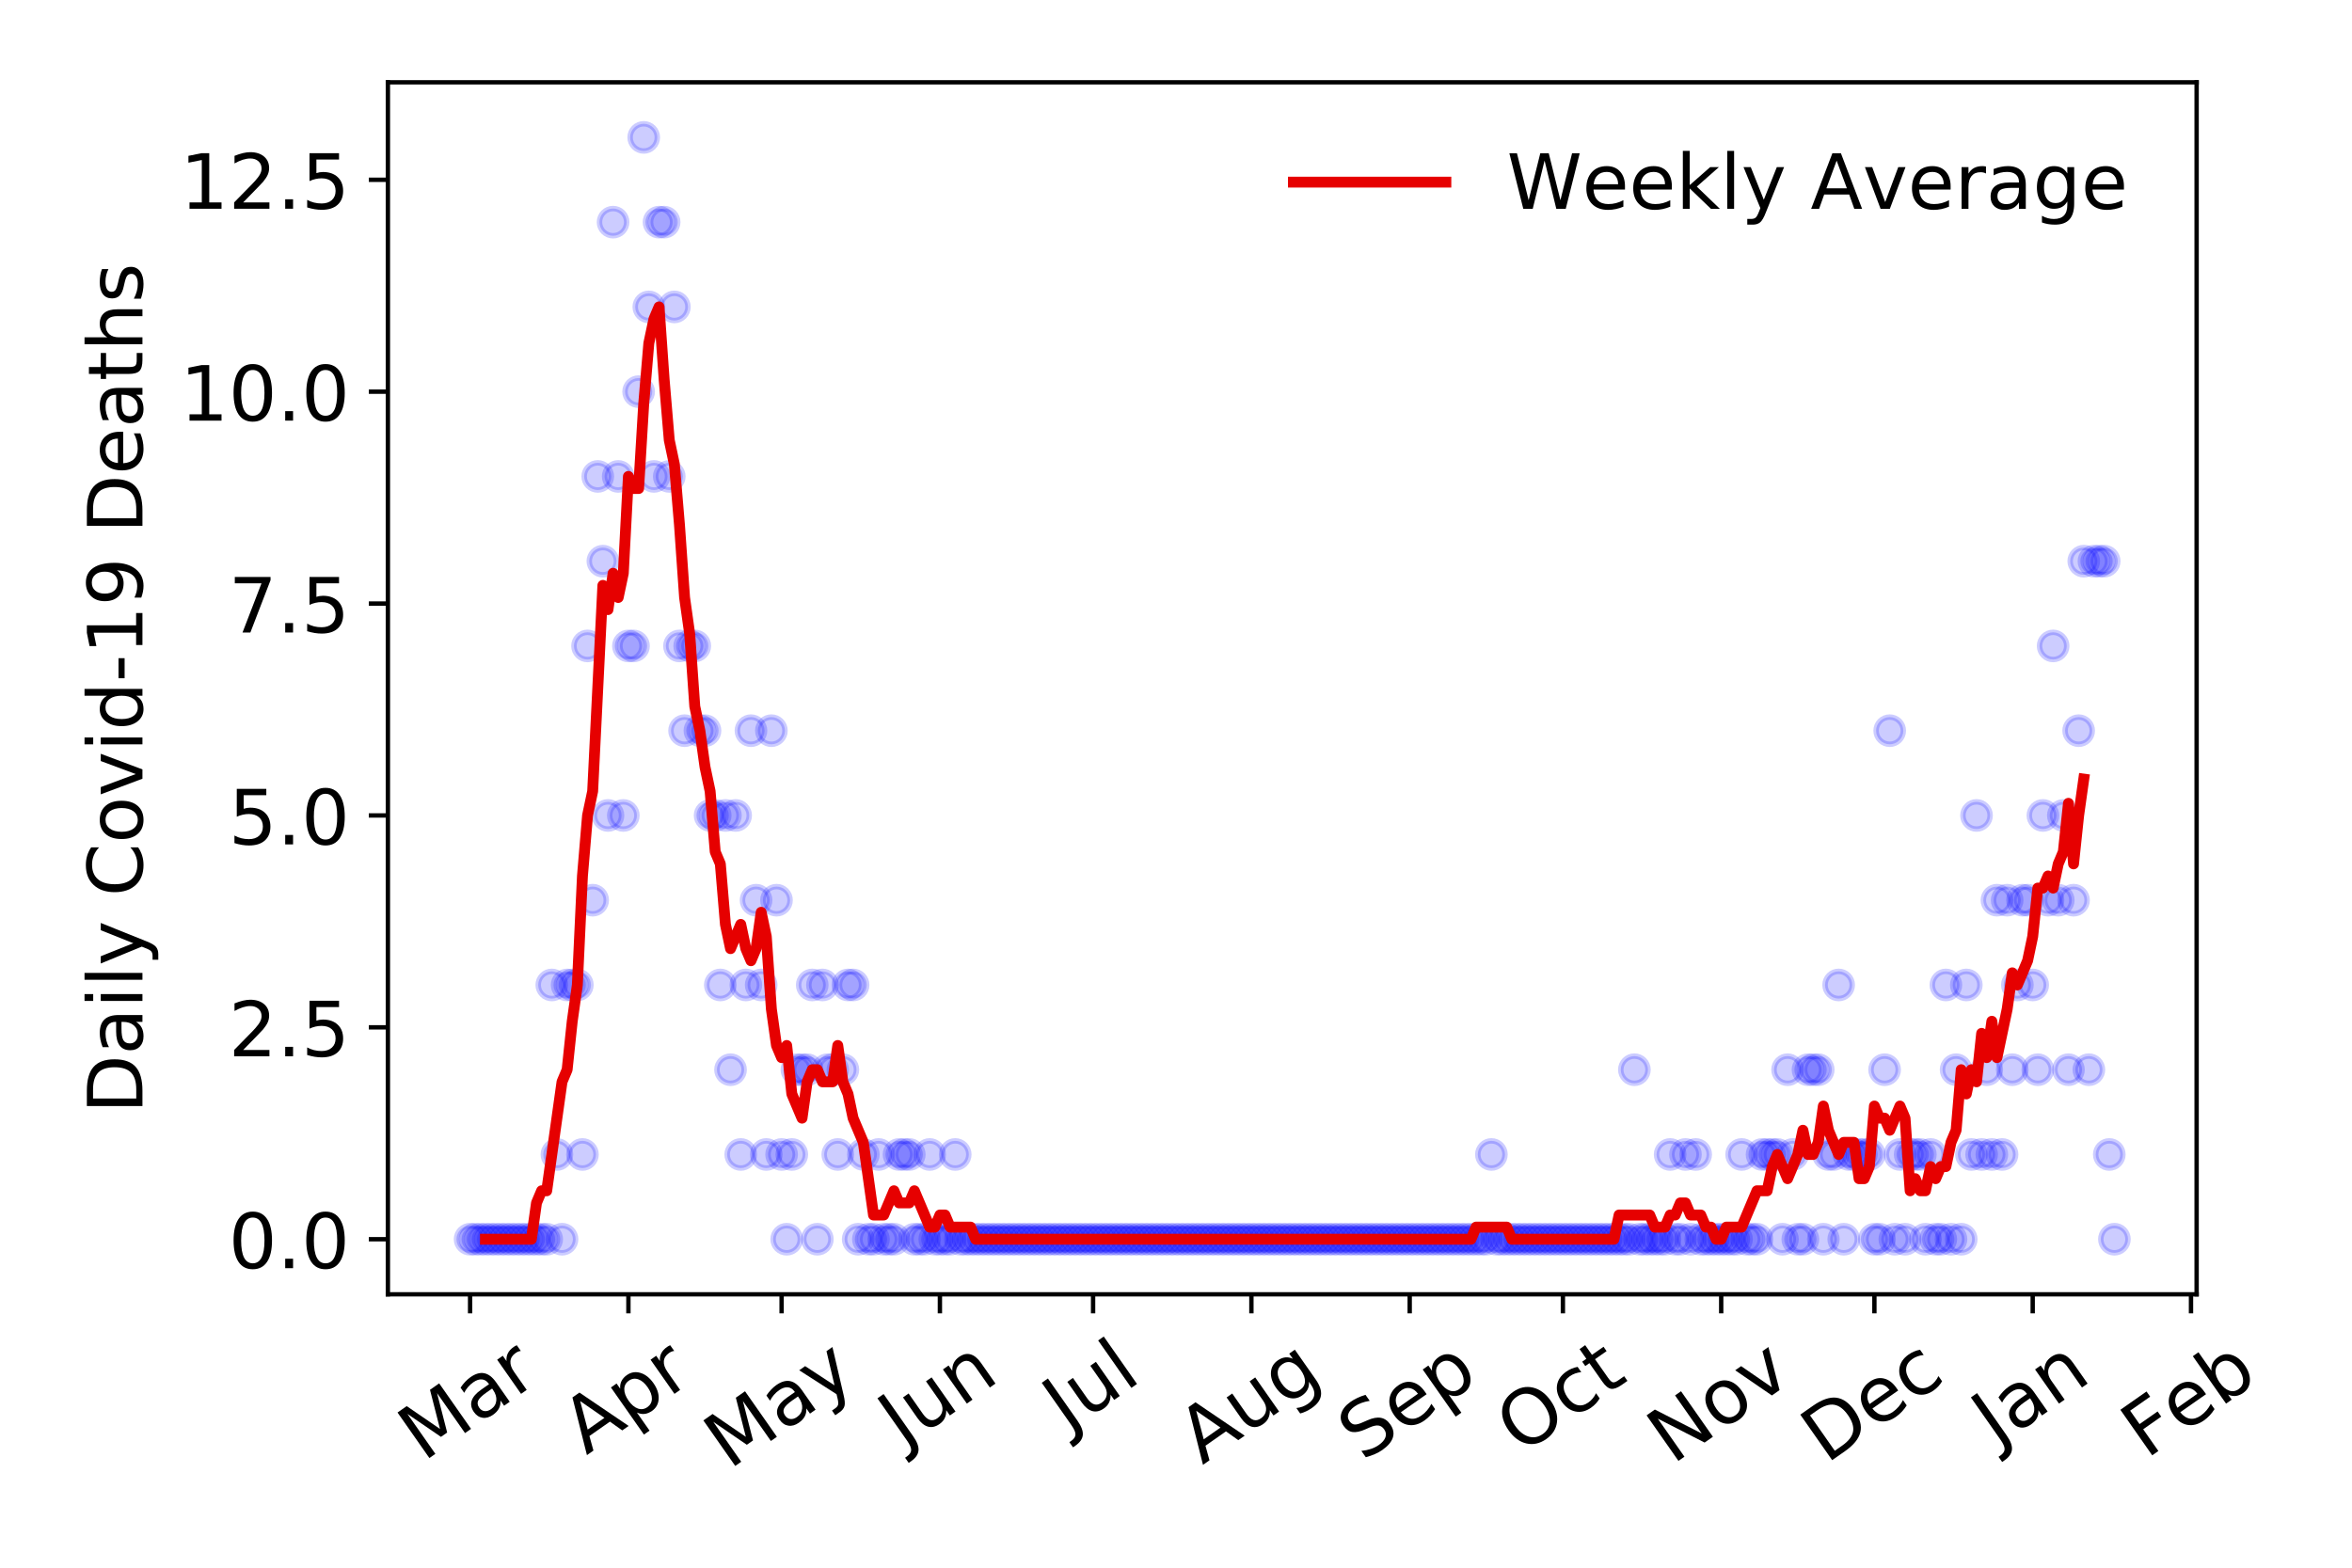 <?xml version="1.0" encoding="utf-8" standalone="no"?>
<!DOCTYPE svg PUBLIC "-//W3C//DTD SVG 1.1//EN"
  "http://www.w3.org/Graphics/SVG/1.1/DTD/svg11.dtd">
<!-- Created with matplotlib (https://matplotlib.org/) -->
<svg height="288pt" version="1.1" viewBox="0 0 432 288" width="432pt" xmlns="http://www.w3.org/2000/svg" xmlns:xlink="http://www.w3.org/1999/xlink">
 <defs>
  <style type="text/css">
*{stroke-linecap:butt;stroke-linejoin:round;}
  </style>
 </defs>
 <g id="figure_1">
  <g id="patch_1">
   <path d="M 0 288 
L 432 288 
L 432 0 
L 0 0 
z
" style="fill:#ffffff;"/>
  </g>
  <g id="axes_1">
   <g id="patch_2">
    <path d="M 71.245 237.778 
L 403.461 237.778 
L 403.461 15.12 
L 71.245 15.12 
z
" style="fill:#ffffff;"/>
   </g>
   <g id="matplotlib.axis_1">
    <g id="xtick_1">
     <g id="line2d_1">
      <defs>
       <path d="M 0 0 
L 0 3.5 
" id="mdd0ddd4a9c" style="stroke:#000000;stroke-width:0.8;"/>
      </defs>
      <g>
       <use style="stroke:#000000;stroke-width:0.8;" x="86.346" xlink:href="#mdd0ddd4a9c" y="237.778"/>
      </g>
     </g>
     <g id="text_1">
      <!-- Mar -->
      <defs>
       <path d="M 9.812 72.906 
L 24.516 72.906 
L 43.109 23.297 
L 61.812 72.906 
L 76.516 72.906 
L 76.516 0 
L 66.891 0 
L 66.891 64.016 
L 48.094 14.016 
L 38.188 14.016 
L 19.391 64.016 
L 19.391 0 
L 9.812 0 
z
" id="DejaVuSans-77"/>
       <path d="M 34.281 27.484 
Q 23.391 27.484 19.188 25 
Q 14.984 22.516 14.984 16.5 
Q 14.984 11.719 18.141 8.906 
Q 21.297 6.109 26.703 6.109 
Q 34.188 6.109 38.703 11.406 
Q 43.219 16.703 43.219 25.484 
L 43.219 27.484 
z
M 52.203 31.203 
L 52.203 0 
L 43.219 0 
L 43.219 8.297 
Q 40.141 3.328 35.547 0.953 
Q 30.953 -1.422 24.312 -1.422 
Q 15.922 -1.422 10.953 3.297 
Q 6 8.016 6 15.922 
Q 6 25.141 12.172 29.828 
Q 18.359 34.516 30.609 34.516 
L 43.219 34.516 
L 43.219 35.406 
Q 43.219 41.609 39.141 45 
Q 35.062 48.391 27.688 48.391 
Q 23 48.391 18.547 47.266 
Q 14.109 46.141 10.016 43.891 
L 10.016 52.203 
Q 14.938 54.109 19.578 55.047 
Q 24.219 56 28.609 56 
Q 40.484 56 46.344 49.844 
Q 52.203 43.703 52.203 31.203 
z
" id="DejaVuSans-97"/>
       <path d="M 41.109 46.297 
Q 39.594 47.172 37.812 47.578 
Q 36.031 48 33.891 48 
Q 26.266 48 22.188 43.047 
Q 18.109 38.094 18.109 28.812 
L 18.109 0 
L 9.078 0 
L 9.078 54.688 
L 18.109 54.688 
L 18.109 46.188 
Q 20.953 51.172 25.484 53.578 
Q 30.031 56 36.531 56 
Q 37.453 56 38.578 55.875 
Q 39.703 55.766 41.062 55.516 
z
" id="DejaVuSans-114"/>
      </defs>
      <g transform="translate(77.743 268.643)rotate(-35)scale(0.14 -0.14)">
       <use xlink:href="#DejaVuSans-77"/>
       <use x="86.279" xlink:href="#DejaVuSans-97"/>
       <use x="147.559" xlink:href="#DejaVuSans-114"/>
      </g>
     </g>
    </g>
    <g id="xtick_2">
     <g id="line2d_2">
      <g>
       <use style="stroke:#000000;stroke-width:0.8;" x="115.422" xlink:href="#mdd0ddd4a9c" y="237.778"/>
      </g>
     </g>
     <g id="text_2">
      <!-- Apr -->
      <defs>
       <path d="M 34.188 63.188 
L 20.797 26.906 
L 47.609 26.906 
z
M 28.609 72.906 
L 39.797 72.906 
L 67.578 0 
L 57.328 0 
L 50.688 18.703 
L 17.828 18.703 
L 11.188 0 
L 0.781 0 
z
" id="DejaVuSans-65"/>
       <path d="M 18.109 8.203 
L 18.109 -20.797 
L 9.078 -20.797 
L 9.078 54.688 
L 18.109 54.688 
L 18.109 46.391 
Q 20.953 51.266 25.266 53.625 
Q 29.594 56 35.594 56 
Q 45.562 56 51.781 48.094 
Q 58.016 40.188 58.016 27.297 
Q 58.016 14.406 51.781 6.484 
Q 45.562 -1.422 35.594 -1.422 
Q 29.594 -1.422 25.266 0.953 
Q 20.953 3.328 18.109 8.203 
z
M 48.688 27.297 
Q 48.688 37.203 44.609 42.844 
Q 40.531 48.484 33.406 48.484 
Q 26.266 48.484 22.188 42.844 
Q 18.109 37.203 18.109 27.297 
Q 18.109 17.391 22.188 11.75 
Q 26.266 6.109 33.406 6.109 
Q 40.531 6.109 44.609 11.75 
Q 48.688 17.391 48.688 27.297 
z
" id="DejaVuSans-112"/>
      </defs>
      <g transform="translate(107.717 267.384)rotate(-35)scale(0.14 -0.14)">
       <use xlink:href="#DejaVuSans-65"/>
       <use x="68.408" xlink:href="#DejaVuSans-112"/>
       <use x="131.885" xlink:href="#DejaVuSans-114"/>
      </g>
     </g>
    </g>
    <g id="xtick_3">
     <g id="line2d_3">
      <g>
       <use style="stroke:#000000;stroke-width:0.8;" x="143.56" xlink:href="#mdd0ddd4a9c" y="237.778"/>
      </g>
     </g>
     <g id="text_3">
      <!-- May -->
      <defs>
       <path d="M 32.172 -5.078 
Q 28.375 -14.844 24.75 -17.812 
Q 21.141 -20.797 15.094 -20.797 
L 7.906 -20.797 
L 7.906 -13.281 
L 13.188 -13.281 
Q 16.891 -13.281 18.938 -11.516 
Q 21 -9.766 23.484 -3.219 
L 25.094 0.875 
L 2.984 54.688 
L 12.5 54.688 
L 29.594 11.922 
L 46.688 54.688 
L 56.203 54.688 
z
" id="DejaVuSans-121"/>
      </defs>
      <g transform="translate(133.92 270.094)rotate(-35)scale(0.14 -0.14)">
       <use xlink:href="#DejaVuSans-77"/>
       <use x="86.279" xlink:href="#DejaVuSans-97"/>
       <use x="147.559" xlink:href="#DejaVuSans-121"/>
      </g>
     </g>
    </g>
    <g id="xtick_4">
     <g id="line2d_4">
      <g>
       <use style="stroke:#000000;stroke-width:0.8;" x="172.635" xlink:href="#mdd0ddd4a9c" y="237.778"/>
      </g>
     </g>
     <g id="text_4">
      <!-- Jun -->
      <defs>
       <path d="M 9.812 72.906 
L 19.672 72.906 
L 19.672 5.078 
Q 19.672 -8.109 14.672 -14.062 
Q 9.672 -20.016 -1.422 -20.016 
L -5.172 -20.016 
L -5.172 -11.719 
L -2.094 -11.719 
Q 4.438 -11.719 7.125 -8.047 
Q 9.812 -4.391 9.812 5.078 
z
" id="DejaVuSans-74"/>
       <path d="M 8.5 21.578 
L 8.5 54.688 
L 17.484 54.688 
L 17.484 21.922 
Q 17.484 14.156 20.5 10.266 
Q 23.531 6.391 29.594 6.391 
Q 36.859 6.391 41.078 11.031 
Q 45.312 15.672 45.312 23.688 
L 45.312 54.688 
L 54.297 54.688 
L 54.297 0 
L 45.312 0 
L 45.312 8.406 
Q 42.047 3.422 37.719 1 
Q 33.406 -1.422 27.688 -1.422 
Q 18.266 -1.422 13.375 4.438 
Q 8.5 10.297 8.5 21.578 
z
M 31.109 56 
z
" id="DejaVuSans-117"/>
       <path d="M 54.891 33.016 
L 54.891 0 
L 45.906 0 
L 45.906 32.719 
Q 45.906 40.484 42.875 44.328 
Q 39.844 48.188 33.797 48.188 
Q 26.516 48.188 22.312 43.547 
Q 18.109 38.922 18.109 30.906 
L 18.109 0 
L 9.078 0 
L 9.078 54.688 
L 18.109 54.688 
L 18.109 46.188 
Q 21.344 51.125 25.703 53.562 
Q 30.078 56 35.797 56 
Q 45.219 56 50.047 50.172 
Q 54.891 44.344 54.891 33.016 
z
" id="DejaVuSans-110"/>
      </defs>
      <g transform="translate(165.892 266.039)rotate(-35)scale(0.14 -0.14)">
       <use xlink:href="#DejaVuSans-74"/>
       <use x="29.492" xlink:href="#DejaVuSans-117"/>
       <use x="92.871" xlink:href="#DejaVuSans-110"/>
      </g>
     </g>
    </g>
    <g id="xtick_5">
     <g id="line2d_5">
      <g>
       <use style="stroke:#000000;stroke-width:0.8;" x="200.773" xlink:href="#mdd0ddd4a9c" y="237.778"/>
      </g>
     </g>
     <g id="text_5">
      <!-- Jul -->
      <defs>
       <path d="M 9.422 75.984 
L 18.406 75.984 
L 18.406 0 
L 9.422 0 
z
" id="DejaVuSans-108"/>
      </defs>
      <g transform="translate(196.071 263.181)rotate(-35)scale(0.14 -0.14)">
       <use xlink:href="#DejaVuSans-74"/>
       <use x="29.492" xlink:href="#DejaVuSans-117"/>
       <use x="92.871" xlink:href="#DejaVuSans-108"/>
      </g>
     </g>
    </g>
    <g id="xtick_6">
     <g id="line2d_6">
      <g>
       <use style="stroke:#000000;stroke-width:0.8;" x="229.849" xlink:href="#mdd0ddd4a9c" y="237.778"/>
      </g>
     </g>
     <g id="text_6">
      <!-- Aug -->
      <defs>
       <path d="M 45.406 27.984 
Q 45.406 37.75 41.375 43.109 
Q 37.359 48.484 30.078 48.484 
Q 22.859 48.484 18.828 43.109 
Q 14.797 37.75 14.797 27.984 
Q 14.797 18.266 18.828 12.891 
Q 22.859 7.516 30.078 7.516 
Q 37.359 7.516 41.375 12.891 
Q 45.406 18.266 45.406 27.984 
z
M 54.391 6.781 
Q 54.391 -7.172 48.188 -13.984 
Q 42 -20.797 29.203 -20.797 
Q 24.469 -20.797 20.266 -20.094 
Q 16.062 -19.391 12.109 -17.922 
L 12.109 -9.188 
Q 16.062 -11.328 19.922 -12.344 
Q 23.781 -13.375 27.781 -13.375 
Q 36.625 -13.375 41.016 -8.766 
Q 45.406 -4.156 45.406 5.172 
L 45.406 9.625 
Q 42.625 4.781 38.281 2.391 
Q 33.938 0 27.875 0 
Q 17.828 0 11.672 7.656 
Q 5.516 15.328 5.516 27.984 
Q 5.516 40.672 11.672 48.328 
Q 17.828 56 27.875 56 
Q 33.938 56 38.281 53.609 
Q 42.625 51.219 45.406 46.391 
L 45.406 54.688 
L 54.391 54.688 
z
" id="DejaVuSans-103"/>
      </defs>
      <g transform="translate(220.868 269.172)rotate(-35)scale(0.14 -0.14)">
       <use xlink:href="#DejaVuSans-65"/>
       <use x="68.408" xlink:href="#DejaVuSans-117"/>
       <use x="131.787" xlink:href="#DejaVuSans-103"/>
      </g>
     </g>
    </g>
    <g id="xtick_7">
     <g id="line2d_7">
      <g>
       <use style="stroke:#000000;stroke-width:0.8;" x="258.925" xlink:href="#mdd0ddd4a9c" y="237.778"/>
      </g>
     </g>
     <g id="text_7">
      <!-- Sep -->
      <defs>
       <path d="M 53.516 70.516 
L 53.516 60.891 
Q 47.906 63.578 42.922 64.891 
Q 37.938 66.219 33.297 66.219 
Q 25.25 66.219 20.875 63.094 
Q 16.5 59.969 16.5 54.203 
Q 16.5 49.359 19.406 46.891 
Q 22.312 44.438 30.422 42.922 
L 36.375 41.703 
Q 47.406 39.594 52.656 34.297 
Q 57.906 29 57.906 20.125 
Q 57.906 9.516 50.797 4.047 
Q 43.703 -1.422 29.984 -1.422 
Q 24.812 -1.422 18.969 -0.25 
Q 13.141 0.922 6.891 3.219 
L 6.891 13.375 
Q 12.891 10.016 18.656 8.297 
Q 24.422 6.594 29.984 6.594 
Q 38.422 6.594 43.016 9.906 
Q 47.609 13.234 47.609 19.391 
Q 47.609 24.75 44.312 27.781 
Q 41.016 30.812 33.5 32.328 
L 27.484 33.5 
Q 16.453 35.688 11.516 40.375 
Q 6.594 45.062 6.594 53.422 
Q 6.594 63.094 13.406 68.656 
Q 20.219 74.219 32.172 74.219 
Q 37.312 74.219 42.625 73.281 
Q 47.953 72.359 53.516 70.516 
z
" id="DejaVuSans-83"/>
       <path d="M 56.203 29.594 
L 56.203 25.203 
L 14.891 25.203 
Q 15.484 15.922 20.484 11.062 
Q 25.484 6.203 34.422 6.203 
Q 39.594 6.203 44.453 7.469 
Q 49.312 8.734 54.109 11.281 
L 54.109 2.781 
Q 49.266 0.734 44.188 -0.344 
Q 39.109 -1.422 33.891 -1.422 
Q 20.797 -1.422 13.156 6.188 
Q 5.516 13.812 5.516 26.812 
Q 5.516 40.234 12.766 48.109 
Q 20.016 56 32.328 56 
Q 43.359 56 49.781 48.891 
Q 56.203 41.797 56.203 29.594 
z
M 47.219 32.234 
Q 47.125 39.594 43.094 43.984 
Q 39.062 48.391 32.422 48.391 
Q 24.906 48.391 20.391 44.141 
Q 15.875 39.891 15.188 32.172 
z
" id="DejaVuSans-101"/>
      </defs>
      <g transform="translate(250.332 268.629)rotate(-35)scale(0.14 -0.14)">
       <use xlink:href="#DejaVuSans-83"/>
       <use x="63.477" xlink:href="#DejaVuSans-101"/>
       <use x="125" xlink:href="#DejaVuSans-112"/>
      </g>
     </g>
    </g>
    <g id="xtick_8">
     <g id="line2d_8">
      <g>
       <use style="stroke:#000000;stroke-width:0.8;" x="287.063" xlink:href="#mdd0ddd4a9c" y="237.778"/>
      </g>
     </g>
     <g id="text_8">
      <!-- Oct -->
      <defs>
       <path d="M 39.406 66.219 
Q 28.656 66.219 22.328 58.203 
Q 16.016 50.203 16.016 36.375 
Q 16.016 22.609 22.328 14.594 
Q 28.656 6.594 39.406 6.594 
Q 50.141 6.594 56.422 14.594 
Q 62.703 22.609 62.703 36.375 
Q 62.703 50.203 56.422 58.203 
Q 50.141 66.219 39.406 66.219 
z
M 39.406 74.219 
Q 54.734 74.219 63.906 63.938 
Q 73.094 53.656 73.094 36.375 
Q 73.094 19.141 63.906 8.859 
Q 54.734 -1.422 39.406 -1.422 
Q 24.031 -1.422 14.812 8.828 
Q 5.609 19.094 5.609 36.375 
Q 5.609 53.656 14.812 63.938 
Q 24.031 74.219 39.406 74.219 
z
" id="DejaVuSans-79"/>
       <path d="M 48.781 52.594 
L 48.781 44.188 
Q 44.969 46.297 41.141 47.344 
Q 37.312 48.391 33.406 48.391 
Q 24.656 48.391 19.812 42.844 
Q 14.984 37.312 14.984 27.297 
Q 14.984 17.281 19.812 11.734 
Q 24.656 6.203 33.406 6.203 
Q 37.312 6.203 41.141 7.25 
Q 44.969 8.297 48.781 10.406 
L 48.781 2.094 
Q 45.016 0.344 40.984 -0.531 
Q 36.969 -1.422 32.422 -1.422 
Q 20.062 -1.422 12.781 6.344 
Q 5.516 14.109 5.516 27.297 
Q 5.516 40.672 12.859 48.328 
Q 20.219 56 33.016 56 
Q 37.156 56 41.109 55.141 
Q 45.062 54.297 48.781 52.594 
z
" id="DejaVuSans-99"/>
       <path d="M 18.312 70.219 
L 18.312 54.688 
L 36.812 54.688 
L 36.812 47.703 
L 18.312 47.703 
L 18.312 18.016 
Q 18.312 11.328 20.141 9.422 
Q 21.969 7.516 27.594 7.516 
L 36.812 7.516 
L 36.812 0 
L 27.594 0 
Q 17.188 0 13.234 3.875 
Q 9.281 7.766 9.281 18.016 
L 9.281 47.703 
L 2.688 47.703 
L 2.688 54.688 
L 9.281 54.688 
L 9.281 70.219 
z
" id="DejaVuSans-116"/>
      </defs>
      <g transform="translate(279.364 267.377)rotate(-35)scale(0.14 -0.14)">
       <use xlink:href="#DejaVuSans-79"/>
       <use x="78.711" xlink:href="#DejaVuSans-99"/>
       <use x="133.691" xlink:href="#DejaVuSans-116"/>
      </g>
     </g>
    </g>
    <g id="xtick_9">
     <g id="line2d_9">
      <g>
       <use style="stroke:#000000;stroke-width:0.8;" x="316.139" xlink:href="#mdd0ddd4a9c" y="237.778"/>
      </g>
     </g>
     <g id="text_9">
      <!-- Nov -->
      <defs>
       <path d="M 9.812 72.906 
L 23.094 72.906 
L 55.422 11.922 
L 55.422 72.906 
L 64.984 72.906 
L 64.984 0 
L 51.703 0 
L 19.391 60.984 
L 19.391 0 
L 9.812 0 
z
" id="DejaVuSans-78"/>
       <path d="M 30.609 48.391 
Q 23.391 48.391 19.188 42.75 
Q 14.984 37.109 14.984 27.297 
Q 14.984 17.484 19.156 11.844 
Q 23.344 6.203 30.609 6.203 
Q 37.797 6.203 41.984 11.859 
Q 46.188 17.531 46.188 27.297 
Q 46.188 37.016 41.984 42.703 
Q 37.797 48.391 30.609 48.391 
z
M 30.609 56 
Q 42.328 56 49.016 48.375 
Q 55.719 40.766 55.719 27.297 
Q 55.719 13.875 49.016 6.219 
Q 42.328 -1.422 30.609 -1.422 
Q 18.844 -1.422 12.172 6.219 
Q 5.516 13.875 5.516 27.297 
Q 5.516 40.766 12.172 48.375 
Q 18.844 56 30.609 56 
z
" id="DejaVuSans-111"/>
       <path d="M 2.984 54.688 
L 12.5 54.688 
L 29.594 8.797 
L 46.688 54.688 
L 56.203 54.688 
L 35.688 0 
L 23.484 0 
z
" id="DejaVuSans-118"/>
      </defs>
      <g transform="translate(307.163 269.166)rotate(-35)scale(0.14 -0.14)">
       <use xlink:href="#DejaVuSans-78"/>
       <use x="74.805" xlink:href="#DejaVuSans-111"/>
       <use x="135.986" xlink:href="#DejaVuSans-118"/>
      </g>
     </g>
    </g>
    <g id="xtick_10">
     <g id="line2d_10">
      <g>
       <use style="stroke:#000000;stroke-width:0.8;" x="344.277" xlink:href="#mdd0ddd4a9c" y="237.778"/>
      </g>
     </g>
     <g id="text_10">
      <!-- Dec -->
      <defs>
       <path d="M 19.672 64.797 
L 19.672 8.109 
L 31.594 8.109 
Q 46.688 8.109 53.688 14.938 
Q 60.688 21.781 60.688 36.531 
Q 60.688 51.172 53.688 57.984 
Q 46.688 64.797 31.594 64.797 
z
M 9.812 72.906 
L 30.078 72.906 
Q 51.266 72.906 61.172 64.094 
Q 71.094 55.281 71.094 36.531 
Q 71.094 17.672 61.125 8.828 
Q 51.172 0 30.078 0 
L 9.812 0 
z
" id="DejaVuSans-68"/>
      </defs>
      <g transform="translate(335.397 269.032)rotate(-35)scale(0.14 -0.14)">
       <use xlink:href="#DejaVuSans-68"/>
       <use x="77.002" xlink:href="#DejaVuSans-101"/>
       <use x="138.525" xlink:href="#DejaVuSans-99"/>
      </g>
     </g>
    </g>
    <g id="xtick_11">
     <g id="line2d_11">
      <g>
       <use style="stroke:#000000;stroke-width:0.8;" x="373.353" xlink:href="#mdd0ddd4a9c" y="237.778"/>
      </g>
     </g>
     <g id="text_11">
      <!-- Jan -->
      <g transform="translate(366.729 265.871)rotate(-35)scale(0.14 -0.14)">
       <use xlink:href="#DejaVuSans-74"/>
       <use x="29.492" xlink:href="#DejaVuSans-97"/>
       <use x="90.771" xlink:href="#DejaVuSans-110"/>
      </g>
     </g>
    </g>
    <g id="xtick_12">
     <g id="line2d_12">
      <g>
       <use style="stroke:#000000;stroke-width:0.8;" x="402.429" xlink:href="#mdd0ddd4a9c" y="237.778"/>
      </g>
     </g>
     <g id="text_12">
      <!-- Feb -->
      <defs>
       <path d="M 9.812 72.906 
L 51.703 72.906 
L 51.703 64.594 
L 19.672 64.594 
L 19.672 43.109 
L 48.578 43.109 
L 48.578 34.812 
L 19.672 34.812 
L 19.672 0 
L 9.812 0 
z
" id="DejaVuSans-70"/>
       <path d="M 48.688 27.297 
Q 48.688 37.203 44.609 42.844 
Q 40.531 48.484 33.406 48.484 
Q 26.266 48.484 22.188 42.844 
Q 18.109 37.203 18.109 27.297 
Q 18.109 17.391 22.188 11.75 
Q 26.266 6.109 33.406 6.109 
Q 40.531 6.109 44.609 11.75 
Q 48.688 17.391 48.688 27.297 
z
M 18.109 46.391 
Q 20.953 51.266 25.266 53.625 
Q 29.594 56 35.594 56 
Q 45.562 56 51.781 48.094 
Q 58.016 40.188 58.016 27.297 
Q 58.016 14.406 51.781 6.484 
Q 45.562 -1.422 35.594 -1.422 
Q 29.594 -1.422 25.266 0.953 
Q 20.953 3.328 18.109 8.203 
L 18.109 0 
L 9.078 0 
L 9.078 75.984 
L 18.109 75.984 
z
" id="DejaVuSans-98"/>
      </defs>
      <g transform="translate(394.183 268.143)rotate(-35)scale(0.14 -0.14)">
       <use xlink:href="#DejaVuSans-70"/>
       <use x="57.441" xlink:href="#DejaVuSans-101"/>
       <use x="118.965" xlink:href="#DejaVuSans-98"/>
      </g>
     </g>
    </g>
   </g>
   <g id="matplotlib.axis_2">
    <g id="ytick_1">
     <g id="line2d_13">
      <defs>
       <path d="M 0 0 
L -3.5 0 
" id="m70e9309030" style="stroke:#000000;stroke-width:0.8;"/>
      </defs>
      <g>
       <use style="stroke:#000000;stroke-width:0.8;" x="71.245" xlink:href="#m70e9309030" y="227.657"/>
      </g>
     </g>
     <g id="text_13">
      <!-- 0.0 -->
      <defs>
       <path d="M 31.781 66.406 
Q 24.172 66.406 20.328 58.906 
Q 16.5 51.422 16.5 36.375 
Q 16.5 21.391 20.328 13.891 
Q 24.172 6.391 31.781 6.391 
Q 39.453 6.391 43.281 13.891 
Q 47.125 21.391 47.125 36.375 
Q 47.125 51.422 43.281 58.906 
Q 39.453 66.406 31.781 66.406 
z
M 31.781 74.219 
Q 44.047 74.219 50.516 64.516 
Q 56.984 54.828 56.984 36.375 
Q 56.984 17.969 50.516 8.266 
Q 44.047 -1.422 31.781 -1.422 
Q 19.531 -1.422 13.062 8.266 
Q 6.594 17.969 6.594 36.375 
Q 6.594 54.828 13.062 64.516 
Q 19.531 74.219 31.781 74.219 
z
" id="DejaVuSans-48"/>
       <path d="M 10.688 12.406 
L 21 12.406 
L 21 0 
L 10.688 0 
z
" id="DejaVuSans-46"/>
      </defs>
      <g transform="translate(41.981 232.976)scale(0.14 -0.14)">
       <use xlink:href="#DejaVuSans-48"/>
       <use x="63.623" xlink:href="#DejaVuSans-46"/>
       <use x="95.41" xlink:href="#DejaVuSans-48"/>
      </g>
     </g>
    </g>
    <g id="ytick_2">
     <g id="line2d_14">
      <g>
       <use style="stroke:#000000;stroke-width:0.8;" x="71.245" xlink:href="#m70e9309030" y="188.731"/>
      </g>
     </g>
     <g id="text_14">
      <!-- 2.5 -->
      <defs>
       <path d="M 19.188 8.297 
L 53.609 8.297 
L 53.609 0 
L 7.328 0 
L 7.328 8.297 
Q 12.938 14.109 22.625 23.891 
Q 32.328 33.688 34.812 36.531 
Q 39.547 41.844 41.422 45.531 
Q 43.312 49.219 43.312 52.781 
Q 43.312 58.594 39.234 62.25 
Q 35.156 65.922 28.609 65.922 
Q 23.969 65.922 18.812 64.312 
Q 13.672 62.703 7.812 59.422 
L 7.812 69.391 
Q 13.766 71.781 18.938 73 
Q 24.125 74.219 28.422 74.219 
Q 39.75 74.219 46.484 68.547 
Q 53.219 62.891 53.219 53.422 
Q 53.219 48.922 51.531 44.891 
Q 49.859 40.875 45.406 35.406 
Q 44.188 33.984 37.641 27.219 
Q 31.109 20.453 19.188 8.297 
z
" id="DejaVuSans-50"/>
       <path d="M 10.797 72.906 
L 49.516 72.906 
L 49.516 64.594 
L 19.828 64.594 
L 19.828 46.734 
Q 21.969 47.469 24.109 47.828 
Q 26.266 48.188 28.422 48.188 
Q 40.625 48.188 47.75 41.5 
Q 54.891 34.812 54.891 23.391 
Q 54.891 11.625 47.562 5.094 
Q 40.234 -1.422 26.906 -1.422 
Q 22.312 -1.422 17.547 -0.641 
Q 12.797 0.141 7.719 1.703 
L 7.719 11.625 
Q 12.109 9.234 16.797 8.062 
Q 21.484 6.891 26.703 6.891 
Q 35.156 6.891 40.078 11.328 
Q 45.016 15.766 45.016 23.391 
Q 45.016 31 40.078 35.438 
Q 35.156 39.891 26.703 39.891 
Q 22.75 39.891 18.812 39.016 
Q 14.891 38.141 10.797 36.281 
z
" id="DejaVuSans-53"/>
      </defs>
      <g transform="translate(41.981 194.05)scale(0.14 -0.14)">
       <use xlink:href="#DejaVuSans-50"/>
       <use x="63.623" xlink:href="#DejaVuSans-46"/>
       <use x="95.41" xlink:href="#DejaVuSans-53"/>
      </g>
     </g>
    </g>
    <g id="ytick_3">
     <g id="line2d_15">
      <g>
       <use style="stroke:#000000;stroke-width:0.8;" x="71.245" xlink:href="#m70e9309030" y="149.805"/>
      </g>
     </g>
     <g id="text_15">
      <!-- 5.0 -->
      <g transform="translate(41.981 155.124)scale(0.14 -0.14)">
       <use xlink:href="#DejaVuSans-53"/>
       <use x="63.623" xlink:href="#DejaVuSans-46"/>
       <use x="95.41" xlink:href="#DejaVuSans-48"/>
      </g>
     </g>
    </g>
    <g id="ytick_4">
     <g id="line2d_16">
      <g>
       <use style="stroke:#000000;stroke-width:0.8;" x="71.245" xlink:href="#m70e9309030" y="110.879"/>
      </g>
     </g>
     <g id="text_16">
      <!-- 7.5 -->
      <defs>
       <path d="M 8.203 72.906 
L 55.078 72.906 
L 55.078 68.703 
L 28.609 0 
L 18.312 0 
L 43.219 64.594 
L 8.203 64.594 
z
" id="DejaVuSans-55"/>
      </defs>
      <g transform="translate(41.981 116.197)scale(0.14 -0.14)">
       <use xlink:href="#DejaVuSans-55"/>
       <use x="63.623" xlink:href="#DejaVuSans-46"/>
       <use x="95.41" xlink:href="#DejaVuSans-53"/>
      </g>
     </g>
    </g>
    <g id="ytick_5">
     <g id="line2d_17">
      <g>
       <use style="stroke:#000000;stroke-width:0.8;" x="71.245" xlink:href="#m70e9309030" y="71.952"/>
      </g>
     </g>
     <g id="text_17">
      <!-- 10.0 -->
      <defs>
       <path d="M 12.406 8.297 
L 28.516 8.297 
L 28.516 63.922 
L 10.984 60.406 
L 10.984 69.391 
L 28.422 72.906 
L 38.281 72.906 
L 38.281 8.297 
L 54.391 8.297 
L 54.391 0 
L 12.406 0 
z
" id="DejaVuSans-49"/>
      </defs>
      <g transform="translate(33.073 77.271)scale(0.14 -0.14)">
       <use xlink:href="#DejaVuSans-49"/>
       <use x="63.623" xlink:href="#DejaVuSans-48"/>
       <use x="127.246" xlink:href="#DejaVuSans-46"/>
       <use x="159.033" xlink:href="#DejaVuSans-48"/>
      </g>
     </g>
    </g>
    <g id="ytick_6">
     <g id="line2d_18">
      <g>
       <use style="stroke:#000000;stroke-width:0.8;" x="71.245" xlink:href="#m70e9309030" y="33.026"/>
      </g>
     </g>
     <g id="text_18">
      <!-- 12.5 -->
      <g transform="translate(33.073 38.345)scale(0.14 -0.14)">
       <use xlink:href="#DejaVuSans-49"/>
       <use x="63.623" xlink:href="#DejaVuSans-50"/>
       <use x="127.246" xlink:href="#DejaVuSans-46"/>
       <use x="159.033" xlink:href="#DejaVuSans-53"/>
      </g>
     </g>
    </g>
    <g id="text_19">
     <!-- Daily Covid-19 Deaths -->
     <defs>
      <path d="M 9.422 54.688 
L 18.406 54.688 
L 18.406 0 
L 9.422 0 
z
M 9.422 75.984 
L 18.406 75.984 
L 18.406 64.594 
L 9.422 64.594 
z
" id="DejaVuSans-105"/>
      <path id="DejaVuSans-32"/>
      <path d="M 64.406 67.281 
L 64.406 56.891 
Q 59.422 61.531 53.781 63.812 
Q 48.141 66.109 41.797 66.109 
Q 29.297 66.109 22.656 58.469 
Q 16.016 50.828 16.016 36.375 
Q 16.016 21.969 22.656 14.328 
Q 29.297 6.688 41.797 6.688 
Q 48.141 6.688 53.781 8.984 
Q 59.422 11.281 64.406 15.922 
L 64.406 5.609 
Q 59.234 2.094 53.438 0.328 
Q 47.656 -1.422 41.219 -1.422 
Q 24.656 -1.422 15.125 8.703 
Q 5.609 18.844 5.609 36.375 
Q 5.609 53.953 15.125 64.078 
Q 24.656 74.219 41.219 74.219 
Q 47.75 74.219 53.531 72.484 
Q 59.328 70.75 64.406 67.281 
z
" id="DejaVuSans-67"/>
      <path d="M 45.406 46.391 
L 45.406 75.984 
L 54.391 75.984 
L 54.391 0 
L 45.406 0 
L 45.406 8.203 
Q 42.578 3.328 38.25 0.953 
Q 33.938 -1.422 27.875 -1.422 
Q 17.969 -1.422 11.734 6.484 
Q 5.516 14.406 5.516 27.297 
Q 5.516 40.188 11.734 48.094 
Q 17.969 56 27.875 56 
Q 33.938 56 38.25 53.625 
Q 42.578 51.266 45.406 46.391 
z
M 14.797 27.297 
Q 14.797 17.391 18.875 11.75 
Q 22.953 6.109 30.078 6.109 
Q 37.203 6.109 41.297 11.75 
Q 45.406 17.391 45.406 27.297 
Q 45.406 37.203 41.297 42.844 
Q 37.203 48.484 30.078 48.484 
Q 22.953 48.484 18.875 42.844 
Q 14.797 37.203 14.797 27.297 
z
" id="DejaVuSans-100"/>
      <path d="M 4.891 31.391 
L 31.203 31.391 
L 31.203 23.391 
L 4.891 23.391 
z
" id="DejaVuSans-45"/>
      <path d="M 10.984 1.516 
L 10.984 10.5 
Q 14.703 8.734 18.5 7.812 
Q 22.312 6.891 25.984 6.891 
Q 35.75 6.891 40.891 13.453 
Q 46.047 20.016 46.781 33.406 
Q 43.953 29.203 39.594 26.953 
Q 35.25 24.703 29.984 24.703 
Q 19.047 24.703 12.672 31.312 
Q 6.297 37.938 6.297 49.422 
Q 6.297 60.641 12.938 67.422 
Q 19.578 74.219 30.609 74.219 
Q 43.266 74.219 49.922 64.516 
Q 56.594 54.828 56.594 36.375 
Q 56.594 19.141 48.406 8.859 
Q 40.234 -1.422 26.422 -1.422 
Q 22.703 -1.422 18.891 -0.688 
Q 15.094 0.047 10.984 1.516 
z
M 30.609 32.422 
Q 37.25 32.422 41.125 36.953 
Q 45.016 41.5 45.016 49.422 
Q 45.016 57.281 41.125 61.844 
Q 37.25 66.406 30.609 66.406 
Q 23.969 66.406 20.094 61.844 
Q 16.219 57.281 16.219 49.422 
Q 16.219 41.5 20.094 36.953 
Q 23.969 32.422 30.609 32.422 
z
" id="DejaVuSans-57"/>
      <path d="M 54.891 33.016 
L 54.891 0 
L 45.906 0 
L 45.906 32.719 
Q 45.906 40.484 42.875 44.328 
Q 39.844 48.188 33.797 48.188 
Q 26.516 48.188 22.312 43.547 
Q 18.109 38.922 18.109 30.906 
L 18.109 0 
L 9.078 0 
L 9.078 75.984 
L 18.109 75.984 
L 18.109 46.188 
Q 21.344 51.125 25.703 53.562 
Q 30.078 56 35.797 56 
Q 45.219 56 50.047 50.172 
Q 54.891 44.344 54.891 33.016 
z
" id="DejaVuSans-104"/>
      <path d="M 44.281 53.078 
L 44.281 44.578 
Q 40.484 46.531 36.375 47.5 
Q 32.281 48.484 27.875 48.484 
Q 21.188 48.484 17.844 46.438 
Q 14.5 44.391 14.5 40.281 
Q 14.5 37.156 16.891 35.375 
Q 19.281 33.594 26.516 31.984 
L 29.594 31.297 
Q 39.156 29.25 43.188 25.516 
Q 47.219 21.781 47.219 15.094 
Q 47.219 7.469 41.188 3.016 
Q 35.156 -1.422 24.609 -1.422 
Q 20.219 -1.422 15.453 -0.562 
Q 10.688 0.297 5.422 2 
L 5.422 11.281 
Q 10.406 8.688 15.234 7.391 
Q 20.062 6.109 24.812 6.109 
Q 31.156 6.109 34.562 8.281 
Q 37.984 10.453 37.984 14.406 
Q 37.984 18.062 35.516 20.016 
Q 33.062 21.969 24.703 23.781 
L 21.578 24.516 
Q 13.234 26.266 9.516 29.906 
Q 5.812 33.547 5.812 39.891 
Q 5.812 47.609 11.281 51.797 
Q 16.75 56 26.812 56 
Q 31.781 56 36.172 55.266 
Q 40.578 54.547 44.281 53.078 
z
" id="DejaVuSans-115"/>
     </defs>
     <g transform="translate(26.162 204.56)rotate(-90)scale(0.14 -0.14)">
      <use xlink:href="#DejaVuSans-68"/>
      <use x="77.002" xlink:href="#DejaVuSans-97"/>
      <use x="138.281" xlink:href="#DejaVuSans-105"/>
      <use x="166.064" xlink:href="#DejaVuSans-108"/>
      <use x="193.848" xlink:href="#DejaVuSans-121"/>
      <use x="253.027" xlink:href="#DejaVuSans-32"/>
      <use x="284.814" xlink:href="#DejaVuSans-67"/>
      <use x="354.639" xlink:href="#DejaVuSans-111"/>
      <use x="415.82" xlink:href="#DejaVuSans-118"/>
      <use x="475" xlink:href="#DejaVuSans-105"/>
      <use x="502.783" xlink:href="#DejaVuSans-100"/>
      <use x="566.26" xlink:href="#DejaVuSans-45"/>
      <use x="602.344" xlink:href="#DejaVuSans-49"/>
      <use x="665.967" xlink:href="#DejaVuSans-57"/>
      <use x="729.59" xlink:href="#DejaVuSans-32"/>
      <use x="761.377" xlink:href="#DejaVuSans-68"/>
      <use x="838.379" xlink:href="#DejaVuSans-101"/>
      <use x="899.902" xlink:href="#DejaVuSans-97"/>
      <use x="961.182" xlink:href="#DejaVuSans-116"/>
      <use x="1000.391" xlink:href="#DejaVuSans-104"/>
      <use x="1063.77" xlink:href="#DejaVuSans-115"/>
     </g>
    </g>
   </g>
   <g id="line2d_19">
    <defs>
     <path d="M 0 2.5 
C 0.663 2.5 1.299 2.237 1.768 1.768 
C 2.237 1.299 2.5 0.663 2.5 0 
C 2.5 -0.663 2.237 -1.299 1.768 -1.768 
C 1.299 -2.237 0.663 -2.5 0 -2.5 
C -0.663 -2.5 -1.299 -2.237 -1.768 -1.768 
C -2.237 -1.299 -2.5 -0.663 -2.5 0 
C -2.5 0.663 -2.237 1.299 -1.768 1.768 
C -1.299 2.237 -0.663 2.5 0 2.5 
z
" id="mc9799d124a" style="stroke:#0000ff;stroke-opacity:0.2;"/>
    </defs>
    <g clip-path="url(#p93cdf4e101)">
     <use style="fill:#0000ff;fill-opacity:0.2;stroke:#0000ff;stroke-opacity:0.2;" x="86.346" xlink:href="#mc9799d124a" y="227.657"/>
     <use style="fill:#0000ff;fill-opacity:0.2;stroke:#0000ff;stroke-opacity:0.2;" x="87.284" xlink:href="#mc9799d124a" y="227.657"/>
     <use style="fill:#0000ff;fill-opacity:0.2;stroke:#0000ff;stroke-opacity:0.2;" x="88.222" xlink:href="#mc9799d124a" y="227.657"/>
     <use style="fill:#0000ff;fill-opacity:0.2;stroke:#0000ff;stroke-opacity:0.2;" x="89.16" xlink:href="#mc9799d124a" y="227.657"/>
     <use style="fill:#0000ff;fill-opacity:0.2;stroke:#0000ff;stroke-opacity:0.2;" x="90.097" xlink:href="#mc9799d124a" y="227.657"/>
     <use style="fill:#0000ff;fill-opacity:0.2;stroke:#0000ff;stroke-opacity:0.2;" x="91.035" xlink:href="#mc9799d124a" y="227.657"/>
     <use style="fill:#0000ff;fill-opacity:0.2;stroke:#0000ff;stroke-opacity:0.2;" x="91.973" xlink:href="#mc9799d124a" y="227.657"/>
     <use style="fill:#0000ff;fill-opacity:0.2;stroke:#0000ff;stroke-opacity:0.2;" x="92.911" xlink:href="#mc9799d124a" y="227.657"/>
     <use style="fill:#0000ff;fill-opacity:0.2;stroke:#0000ff;stroke-opacity:0.2;" x="93.849" xlink:href="#mc9799d124a" y="227.657"/>
     <use style="fill:#0000ff;fill-opacity:0.2;stroke:#0000ff;stroke-opacity:0.2;" x="94.787" xlink:href="#mc9799d124a" y="227.657"/>
     <use style="fill:#0000ff;fill-opacity:0.2;stroke:#0000ff;stroke-opacity:0.2;" x="95.725" xlink:href="#mc9799d124a" y="227.657"/>
     <use style="fill:#0000ff;fill-opacity:0.2;stroke:#0000ff;stroke-opacity:0.2;" x="96.663" xlink:href="#mc9799d124a" y="227.657"/>
     <use style="fill:#0000ff;fill-opacity:0.2;stroke:#0000ff;stroke-opacity:0.2;" x="97.601" xlink:href="#mc9799d124a" y="227.657"/>
     <use style="fill:#0000ff;fill-opacity:0.2;stroke:#0000ff;stroke-opacity:0.2;" x="98.539" xlink:href="#mc9799d124a" y="227.657"/>
     <use style="fill:#0000ff;fill-opacity:0.2;stroke:#0000ff;stroke-opacity:0.2;" x="99.477" xlink:href="#mc9799d124a" y="227.657"/>
     <use style="fill:#0000ff;fill-opacity:0.2;stroke:#0000ff;stroke-opacity:0.2;" x="100.415" xlink:href="#mc9799d124a" y="227.657"/>
     <use style="fill:#0000ff;fill-opacity:0.2;stroke:#0000ff;stroke-opacity:0.2;" x="101.353" xlink:href="#mc9799d124a" y="180.946"/>
     <use style="fill:#0000ff;fill-opacity:0.2;stroke:#0000ff;stroke-opacity:0.2;" x="102.291" xlink:href="#mc9799d124a" y="212.087"/>
     <use style="fill:#0000ff;fill-opacity:0.2;stroke:#0000ff;stroke-opacity:0.2;" x="103.228" xlink:href="#mc9799d124a" y="227.657"/>
     <use style="fill:#0000ff;fill-opacity:0.2;stroke:#0000ff;stroke-opacity:0.2;" x="104.166" xlink:href="#mc9799d124a" y="180.946"/>
     <use style="fill:#0000ff;fill-opacity:0.2;stroke:#0000ff;stroke-opacity:0.2;" x="105.104" xlink:href="#mc9799d124a" y="180.946"/>
     <use style="fill:#0000ff;fill-opacity:0.2;stroke:#0000ff;stroke-opacity:0.2;" x="106.042" xlink:href="#mc9799d124a" y="180.946"/>
     <use style="fill:#0000ff;fill-opacity:0.2;stroke:#0000ff;stroke-opacity:0.2;" x="106.98" xlink:href="#mc9799d124a" y="212.087"/>
     <use style="fill:#0000ff;fill-opacity:0.2;stroke:#0000ff;stroke-opacity:0.2;" x="107.918" xlink:href="#mc9799d124a" y="118.664"/>
     <use style="fill:#0000ff;fill-opacity:0.2;stroke:#0000ff;stroke-opacity:0.2;" x="108.856" xlink:href="#mc9799d124a" y="165.375"/>
     <use style="fill:#0000ff;fill-opacity:0.2;stroke:#0000ff;stroke-opacity:0.2;" x="109.794" xlink:href="#mc9799d124a" y="87.523"/>
     <use style="fill:#0000ff;fill-opacity:0.2;stroke:#0000ff;stroke-opacity:0.2;" x="110.732" xlink:href="#mc9799d124a" y="103.093"/>
     <use style="fill:#0000ff;fill-opacity:0.2;stroke:#0000ff;stroke-opacity:0.2;" x="111.67" xlink:href="#mc9799d124a" y="149.805"/>
     <use style="fill:#0000ff;fill-opacity:0.2;stroke:#0000ff;stroke-opacity:0.2;" x="112.608" xlink:href="#mc9799d124a" y="40.811"/>
     <use style="fill:#0000ff;fill-opacity:0.2;stroke:#0000ff;stroke-opacity:0.2;" x="113.546" xlink:href="#mc9799d124a" y="87.523"/>
     <use style="fill:#0000ff;fill-opacity:0.2;stroke:#0000ff;stroke-opacity:0.2;" x="114.484" xlink:href="#mc9799d124a" y="149.805"/>
     <use style="fill:#0000ff;fill-opacity:0.2;stroke:#0000ff;stroke-opacity:0.2;" x="115.422" xlink:href="#mc9799d124a" y="118.664"/>
     <use style="fill:#0000ff;fill-opacity:0.2;stroke:#0000ff;stroke-opacity:0.2;" x="116.36" xlink:href="#mc9799d124a" y="118.664"/>
     <use style="fill:#0000ff;fill-opacity:0.2;stroke:#0000ff;stroke-opacity:0.2;" x="117.297" xlink:href="#mc9799d124a" y="71.952"/>
     <use style="fill:#0000ff;fill-opacity:0.2;stroke:#0000ff;stroke-opacity:0.2;" x="118.235" xlink:href="#mc9799d124a" y="25.241"/>
     <use style="fill:#0000ff;fill-opacity:0.2;stroke:#0000ff;stroke-opacity:0.2;" x="119.173" xlink:href="#mc9799d124a" y="56.382"/>
     <use style="fill:#0000ff;fill-opacity:0.2;stroke:#0000ff;stroke-opacity:0.2;" x="120.111" xlink:href="#mc9799d124a" y="87.523"/>
     <use style="fill:#0000ff;fill-opacity:0.2;stroke:#0000ff;stroke-opacity:0.2;" x="121.049" xlink:href="#mc9799d124a" y="40.811"/>
     <use style="fill:#0000ff;fill-opacity:0.2;stroke:#0000ff;stroke-opacity:0.2;" x="121.987" xlink:href="#mc9799d124a" y="40.811"/>
     <use style="fill:#0000ff;fill-opacity:0.2;stroke:#0000ff;stroke-opacity:0.2;" x="122.925" xlink:href="#mc9799d124a" y="87.523"/>
     <use style="fill:#0000ff;fill-opacity:0.2;stroke:#0000ff;stroke-opacity:0.2;" x="123.863" xlink:href="#mc9799d124a" y="56.382"/>
     <use style="fill:#0000ff;fill-opacity:0.2;stroke:#0000ff;stroke-opacity:0.2;" x="124.801" xlink:href="#mc9799d124a" y="118.664"/>
     <use style="fill:#0000ff;fill-opacity:0.2;stroke:#0000ff;stroke-opacity:0.2;" x="125.739" xlink:href="#mc9799d124a" y="134.234"/>
     <use style="fill:#0000ff;fill-opacity:0.2;stroke:#0000ff;stroke-opacity:0.2;" x="126.677" xlink:href="#mc9799d124a" y="118.664"/>
     <use style="fill:#0000ff;fill-opacity:0.2;stroke:#0000ff;stroke-opacity:0.2;" x="127.615" xlink:href="#mc9799d124a" y="118.664"/>
     <use style="fill:#0000ff;fill-opacity:0.2;stroke:#0000ff;stroke-opacity:0.2;" x="128.553" xlink:href="#mc9799d124a" y="134.234"/>
     <use style="fill:#0000ff;fill-opacity:0.2;stroke:#0000ff;stroke-opacity:0.2;" x="129.491" xlink:href="#mc9799d124a" y="134.234"/>
     <use style="fill:#0000ff;fill-opacity:0.2;stroke:#0000ff;stroke-opacity:0.2;" x="130.429" xlink:href="#mc9799d124a" y="149.805"/>
     <use style="fill:#0000ff;fill-opacity:0.2;stroke:#0000ff;stroke-opacity:0.2;" x="131.366" xlink:href="#mc9799d124a" y="149.805"/>
     <use style="fill:#0000ff;fill-opacity:0.2;stroke:#0000ff;stroke-opacity:0.2;" x="132.304" xlink:href="#mc9799d124a" y="180.946"/>
     <use style="fill:#0000ff;fill-opacity:0.2;stroke:#0000ff;stroke-opacity:0.2;" x="133.242" xlink:href="#mc9799d124a" y="149.805"/>
     <use style="fill:#0000ff;fill-opacity:0.2;stroke:#0000ff;stroke-opacity:0.2;" x="134.18" xlink:href="#mc9799d124a" y="196.516"/>
     <use style="fill:#0000ff;fill-opacity:0.2;stroke:#0000ff;stroke-opacity:0.2;" x="135.118" xlink:href="#mc9799d124a" y="149.805"/>
     <use style="fill:#0000ff;fill-opacity:0.2;stroke:#0000ff;stroke-opacity:0.2;" x="136.056" xlink:href="#mc9799d124a" y="212.087"/>
     <use style="fill:#0000ff;fill-opacity:0.2;stroke:#0000ff;stroke-opacity:0.2;" x="136.994" xlink:href="#mc9799d124a" y="180.946"/>
     <use style="fill:#0000ff;fill-opacity:0.2;stroke:#0000ff;stroke-opacity:0.2;" x="137.932" xlink:href="#mc9799d124a" y="134.234"/>
     <use style="fill:#0000ff;fill-opacity:0.2;stroke:#0000ff;stroke-opacity:0.2;" x="138.87" xlink:href="#mc9799d124a" y="165.375"/>
     <use style="fill:#0000ff;fill-opacity:0.2;stroke:#0000ff;stroke-opacity:0.2;" x="139.808" xlink:href="#mc9799d124a" y="180.946"/>
     <use style="fill:#0000ff;fill-opacity:0.2;stroke:#0000ff;stroke-opacity:0.2;" x="140.746" xlink:href="#mc9799d124a" y="212.087"/>
     <use style="fill:#0000ff;fill-opacity:0.2;stroke:#0000ff;stroke-opacity:0.2;" x="141.684" xlink:href="#mc9799d124a" y="134.234"/>
     <use style="fill:#0000ff;fill-opacity:0.2;stroke:#0000ff;stroke-opacity:0.2;" x="142.622" xlink:href="#mc9799d124a" y="165.375"/>
     <use style="fill:#0000ff;fill-opacity:0.2;stroke:#0000ff;stroke-opacity:0.2;" x="143.56" xlink:href="#mc9799d124a" y="212.087"/>
     <use style="fill:#0000ff;fill-opacity:0.2;stroke:#0000ff;stroke-opacity:0.2;" x="144.497" xlink:href="#mc9799d124a" y="227.657"/>
     <use style="fill:#0000ff;fill-opacity:0.2;stroke:#0000ff;stroke-opacity:0.2;" x="145.435" xlink:href="#mc9799d124a" y="212.087"/>
     <use style="fill:#0000ff;fill-opacity:0.2;stroke:#0000ff;stroke-opacity:0.2;" x="146.373" xlink:href="#mc9799d124a" y="196.516"/>
     <use style="fill:#0000ff;fill-opacity:0.2;stroke:#0000ff;stroke-opacity:0.2;" x="147.311" xlink:href="#mc9799d124a" y="196.516"/>
     <use style="fill:#0000ff;fill-opacity:0.2;stroke:#0000ff;stroke-opacity:0.2;" x="148.249" xlink:href="#mc9799d124a" y="196.516"/>
     <use style="fill:#0000ff;fill-opacity:0.2;stroke:#0000ff;stroke-opacity:0.2;" x="149.187" xlink:href="#mc9799d124a" y="180.946"/>
     <use style="fill:#0000ff;fill-opacity:0.2;stroke:#0000ff;stroke-opacity:0.2;" x="150.125" xlink:href="#mc9799d124a" y="227.657"/>
     <use style="fill:#0000ff;fill-opacity:0.2;stroke:#0000ff;stroke-opacity:0.2;" x="151.063" xlink:href="#mc9799d124a" y="180.946"/>
     <use style="fill:#0000ff;fill-opacity:0.2;stroke:#0000ff;stroke-opacity:0.2;" x="152.001" xlink:href="#mc9799d124a" y="196.516"/>
     <use style="fill:#0000ff;fill-opacity:0.2;stroke:#0000ff;stroke-opacity:0.2;" x="152.939" xlink:href="#mc9799d124a" y="196.516"/>
     <use style="fill:#0000ff;fill-opacity:0.2;stroke:#0000ff;stroke-opacity:0.2;" x="153.877" xlink:href="#mc9799d124a" y="212.087"/>
     <use style="fill:#0000ff;fill-opacity:0.2;stroke:#0000ff;stroke-opacity:0.2;" x="154.815" xlink:href="#mc9799d124a" y="196.516"/>
     <use style="fill:#0000ff;fill-opacity:0.2;stroke:#0000ff;stroke-opacity:0.2;" x="155.753" xlink:href="#mc9799d124a" y="180.946"/>
     <use style="fill:#0000ff;fill-opacity:0.2;stroke:#0000ff;stroke-opacity:0.2;" x="156.691" xlink:href="#mc9799d124a" y="180.946"/>
     <use style="fill:#0000ff;fill-opacity:0.2;stroke:#0000ff;stroke-opacity:0.2;" x="157.629" xlink:href="#mc9799d124a" y="227.657"/>
     <use style="fill:#0000ff;fill-opacity:0.2;stroke:#0000ff;stroke-opacity:0.2;" x="158.566" xlink:href="#mc9799d124a" y="212.087"/>
     <use style="fill:#0000ff;fill-opacity:0.2;stroke:#0000ff;stroke-opacity:0.2;" x="159.504" xlink:href="#mc9799d124a" y="227.657"/>
     <use style="fill:#0000ff;fill-opacity:0.2;stroke:#0000ff;stroke-opacity:0.2;" x="160.442" xlink:href="#mc9799d124a" y="227.657"/>
     <use style="fill:#0000ff;fill-opacity:0.2;stroke:#0000ff;stroke-opacity:0.2;" x="161.38" xlink:href="#mc9799d124a" y="212.087"/>
     <use style="fill:#0000ff;fill-opacity:0.2;stroke:#0000ff;stroke-opacity:0.2;" x="162.318" xlink:href="#mc9799d124a" y="227.657"/>
     <use style="fill:#0000ff;fill-opacity:0.2;stroke:#0000ff;stroke-opacity:0.2;" x="163.256" xlink:href="#mc9799d124a" y="227.657"/>
     <use style="fill:#0000ff;fill-opacity:0.2;stroke:#0000ff;stroke-opacity:0.2;" x="164.194" xlink:href="#mc9799d124a" y="227.657"/>
     <use style="fill:#0000ff;fill-opacity:0.2;stroke:#0000ff;stroke-opacity:0.2;" x="165.132" xlink:href="#mc9799d124a" y="212.087"/>
     <use style="fill:#0000ff;fill-opacity:0.2;stroke:#0000ff;stroke-opacity:0.2;" x="166.07" xlink:href="#mc9799d124a" y="212.087"/>
     <use style="fill:#0000ff;fill-opacity:0.2;stroke:#0000ff;stroke-opacity:0.2;" x="167.008" xlink:href="#mc9799d124a" y="212.087"/>
     <use style="fill:#0000ff;fill-opacity:0.2;stroke:#0000ff;stroke-opacity:0.2;" x="167.946" xlink:href="#mc9799d124a" y="227.657"/>
     <use style="fill:#0000ff;fill-opacity:0.2;stroke:#0000ff;stroke-opacity:0.2;" x="168.884" xlink:href="#mc9799d124a" y="227.657"/>
     <use style="fill:#0000ff;fill-opacity:0.2;stroke:#0000ff;stroke-opacity:0.2;" x="169.822" xlink:href="#mc9799d124a" y="227.657"/>
     <use style="fill:#0000ff;fill-opacity:0.2;stroke:#0000ff;stroke-opacity:0.2;" x="170.76" xlink:href="#mc9799d124a" y="212.087"/>
     <use style="fill:#0000ff;fill-opacity:0.2;stroke:#0000ff;stroke-opacity:0.2;" x="171.698" xlink:href="#mc9799d124a" y="227.657"/>
     <use style="fill:#0000ff;fill-opacity:0.2;stroke:#0000ff;stroke-opacity:0.2;" x="172.635" xlink:href="#mc9799d124a" y="227.657"/>
     <use style="fill:#0000ff;fill-opacity:0.2;stroke:#0000ff;stroke-opacity:0.2;" x="173.573" xlink:href="#mc9799d124a" y="227.657"/>
     <use style="fill:#0000ff;fill-opacity:0.2;stroke:#0000ff;stroke-opacity:0.2;" x="174.511" xlink:href="#mc9799d124a" y="227.657"/>
     <use style="fill:#0000ff;fill-opacity:0.2;stroke:#0000ff;stroke-opacity:0.2;" x="175.449" xlink:href="#mc9799d124a" y="212.087"/>
     <use style="fill:#0000ff;fill-opacity:0.2;stroke:#0000ff;stroke-opacity:0.2;" x="176.387" xlink:href="#mc9799d124a" y="227.657"/>
     <use style="fill:#0000ff;fill-opacity:0.2;stroke:#0000ff;stroke-opacity:0.2;" x="177.325" xlink:href="#mc9799d124a" y="227.657"/>
     <use style="fill:#0000ff;fill-opacity:0.2;stroke:#0000ff;stroke-opacity:0.2;" x="178.263" xlink:href="#mc9799d124a" y="227.657"/>
     <use style="fill:#0000ff;fill-opacity:0.2;stroke:#0000ff;stroke-opacity:0.2;" x="179.201" xlink:href="#mc9799d124a" y="227.657"/>
     <use style="fill:#0000ff;fill-opacity:0.2;stroke:#0000ff;stroke-opacity:0.2;" x="180.139" xlink:href="#mc9799d124a" y="227.657"/>
     <use style="fill:#0000ff;fill-opacity:0.2;stroke:#0000ff;stroke-opacity:0.2;" x="181.077" xlink:href="#mc9799d124a" y="227.657"/>
     <use style="fill:#0000ff;fill-opacity:0.2;stroke:#0000ff;stroke-opacity:0.2;" x="182.015" xlink:href="#mc9799d124a" y="227.657"/>
     <use style="fill:#0000ff;fill-opacity:0.2;stroke:#0000ff;stroke-opacity:0.2;" x="182.953" xlink:href="#mc9799d124a" y="227.657"/>
     <use style="fill:#0000ff;fill-opacity:0.2;stroke:#0000ff;stroke-opacity:0.2;" x="183.891" xlink:href="#mc9799d124a" y="227.657"/>
     <use style="fill:#0000ff;fill-opacity:0.2;stroke:#0000ff;stroke-opacity:0.2;" x="184.829" xlink:href="#mc9799d124a" y="227.657"/>
     <use style="fill:#0000ff;fill-opacity:0.2;stroke:#0000ff;stroke-opacity:0.2;" x="185.767" xlink:href="#mc9799d124a" y="227.657"/>
     <use style="fill:#0000ff;fill-opacity:0.2;stroke:#0000ff;stroke-opacity:0.2;" x="186.704" xlink:href="#mc9799d124a" y="227.657"/>
     <use style="fill:#0000ff;fill-opacity:0.2;stroke:#0000ff;stroke-opacity:0.2;" x="187.642" xlink:href="#mc9799d124a" y="227.657"/>
     <use style="fill:#0000ff;fill-opacity:0.2;stroke:#0000ff;stroke-opacity:0.2;" x="188.58" xlink:href="#mc9799d124a" y="227.657"/>
     <use style="fill:#0000ff;fill-opacity:0.2;stroke:#0000ff;stroke-opacity:0.2;" x="189.518" xlink:href="#mc9799d124a" y="227.657"/>
     <use style="fill:#0000ff;fill-opacity:0.2;stroke:#0000ff;stroke-opacity:0.2;" x="190.456" xlink:href="#mc9799d124a" y="227.657"/>
     <use style="fill:#0000ff;fill-opacity:0.2;stroke:#0000ff;stroke-opacity:0.2;" x="191.394" xlink:href="#mc9799d124a" y="227.657"/>
     <use style="fill:#0000ff;fill-opacity:0.2;stroke:#0000ff;stroke-opacity:0.2;" x="192.332" xlink:href="#mc9799d124a" y="227.657"/>
     <use style="fill:#0000ff;fill-opacity:0.2;stroke:#0000ff;stroke-opacity:0.2;" x="193.27" xlink:href="#mc9799d124a" y="227.657"/>
     <use style="fill:#0000ff;fill-opacity:0.2;stroke:#0000ff;stroke-opacity:0.2;" x="194.208" xlink:href="#mc9799d124a" y="227.657"/>
     <use style="fill:#0000ff;fill-opacity:0.2;stroke:#0000ff;stroke-opacity:0.2;" x="195.146" xlink:href="#mc9799d124a" y="227.657"/>
     <use style="fill:#0000ff;fill-opacity:0.2;stroke:#0000ff;stroke-opacity:0.2;" x="196.084" xlink:href="#mc9799d124a" y="227.657"/>
     <use style="fill:#0000ff;fill-opacity:0.2;stroke:#0000ff;stroke-opacity:0.2;" x="197.022" xlink:href="#mc9799d124a" y="227.657"/>
     <use style="fill:#0000ff;fill-opacity:0.2;stroke:#0000ff;stroke-opacity:0.2;" x="197.96" xlink:href="#mc9799d124a" y="227.657"/>
     <use style="fill:#0000ff;fill-opacity:0.2;stroke:#0000ff;stroke-opacity:0.2;" x="198.898" xlink:href="#mc9799d124a" y="227.657"/>
     <use style="fill:#0000ff;fill-opacity:0.2;stroke:#0000ff;stroke-opacity:0.2;" x="199.835" xlink:href="#mc9799d124a" y="227.657"/>
     <use style="fill:#0000ff;fill-opacity:0.2;stroke:#0000ff;stroke-opacity:0.2;" x="200.773" xlink:href="#mc9799d124a" y="227.657"/>
     <use style="fill:#0000ff;fill-opacity:0.2;stroke:#0000ff;stroke-opacity:0.2;" x="201.711" xlink:href="#mc9799d124a" y="227.657"/>
     <use style="fill:#0000ff;fill-opacity:0.2;stroke:#0000ff;stroke-opacity:0.2;" x="202.649" xlink:href="#mc9799d124a" y="227.657"/>
     <use style="fill:#0000ff;fill-opacity:0.2;stroke:#0000ff;stroke-opacity:0.2;" x="203.587" xlink:href="#mc9799d124a" y="227.657"/>
     <use style="fill:#0000ff;fill-opacity:0.2;stroke:#0000ff;stroke-opacity:0.2;" x="204.525" xlink:href="#mc9799d124a" y="227.657"/>
     <use style="fill:#0000ff;fill-opacity:0.2;stroke:#0000ff;stroke-opacity:0.2;" x="205.463" xlink:href="#mc9799d124a" y="227.657"/>
     <use style="fill:#0000ff;fill-opacity:0.2;stroke:#0000ff;stroke-opacity:0.2;" x="206.401" xlink:href="#mc9799d124a" y="227.657"/>
     <use style="fill:#0000ff;fill-opacity:0.2;stroke:#0000ff;stroke-opacity:0.2;" x="207.339" xlink:href="#mc9799d124a" y="227.657"/>
     <use style="fill:#0000ff;fill-opacity:0.2;stroke:#0000ff;stroke-opacity:0.2;" x="208.277" xlink:href="#mc9799d124a" y="227.657"/>
     <use style="fill:#0000ff;fill-opacity:0.2;stroke:#0000ff;stroke-opacity:0.2;" x="209.215" xlink:href="#mc9799d124a" y="227.657"/>
     <use style="fill:#0000ff;fill-opacity:0.2;stroke:#0000ff;stroke-opacity:0.2;" x="210.153" xlink:href="#mc9799d124a" y="227.657"/>
     <use style="fill:#0000ff;fill-opacity:0.2;stroke:#0000ff;stroke-opacity:0.2;" x="211.091" xlink:href="#mc9799d124a" y="227.657"/>
     <use style="fill:#0000ff;fill-opacity:0.2;stroke:#0000ff;stroke-opacity:0.2;" x="212.029" xlink:href="#mc9799d124a" y="227.657"/>
     <use style="fill:#0000ff;fill-opacity:0.2;stroke:#0000ff;stroke-opacity:0.2;" x="212.967" xlink:href="#mc9799d124a" y="227.657"/>
     <use style="fill:#0000ff;fill-opacity:0.2;stroke:#0000ff;stroke-opacity:0.2;" x="213.904" xlink:href="#mc9799d124a" y="227.657"/>
     <use style="fill:#0000ff;fill-opacity:0.2;stroke:#0000ff;stroke-opacity:0.2;" x="214.842" xlink:href="#mc9799d124a" y="227.657"/>
     <use style="fill:#0000ff;fill-opacity:0.2;stroke:#0000ff;stroke-opacity:0.2;" x="215.78" xlink:href="#mc9799d124a" y="227.657"/>
     <use style="fill:#0000ff;fill-opacity:0.2;stroke:#0000ff;stroke-opacity:0.2;" x="216.718" xlink:href="#mc9799d124a" y="227.657"/>
     <use style="fill:#0000ff;fill-opacity:0.2;stroke:#0000ff;stroke-opacity:0.2;" x="217.656" xlink:href="#mc9799d124a" y="227.657"/>
     <use style="fill:#0000ff;fill-opacity:0.2;stroke:#0000ff;stroke-opacity:0.2;" x="218.594" xlink:href="#mc9799d124a" y="227.657"/>
     <use style="fill:#0000ff;fill-opacity:0.2;stroke:#0000ff;stroke-opacity:0.2;" x="219.532" xlink:href="#mc9799d124a" y="227.657"/>
     <use style="fill:#0000ff;fill-opacity:0.2;stroke:#0000ff;stroke-opacity:0.2;" x="220.47" xlink:href="#mc9799d124a" y="227.657"/>
     <use style="fill:#0000ff;fill-opacity:0.2;stroke:#0000ff;stroke-opacity:0.2;" x="221.408" xlink:href="#mc9799d124a" y="227.657"/>
     <use style="fill:#0000ff;fill-opacity:0.2;stroke:#0000ff;stroke-opacity:0.2;" x="222.346" xlink:href="#mc9799d124a" y="227.657"/>
     <use style="fill:#0000ff;fill-opacity:0.2;stroke:#0000ff;stroke-opacity:0.2;" x="223.284" xlink:href="#mc9799d124a" y="227.657"/>
     <use style="fill:#0000ff;fill-opacity:0.2;stroke:#0000ff;stroke-opacity:0.2;" x="224.222" xlink:href="#mc9799d124a" y="227.657"/>
     <use style="fill:#0000ff;fill-opacity:0.2;stroke:#0000ff;stroke-opacity:0.2;" x="225.16" xlink:href="#mc9799d124a" y="227.657"/>
     <use style="fill:#0000ff;fill-opacity:0.2;stroke:#0000ff;stroke-opacity:0.2;" x="226.098" xlink:href="#mc9799d124a" y="227.657"/>
     <use style="fill:#0000ff;fill-opacity:0.2;stroke:#0000ff;stroke-opacity:0.2;" x="227.036" xlink:href="#mc9799d124a" y="227.657"/>
     <use style="fill:#0000ff;fill-opacity:0.2;stroke:#0000ff;stroke-opacity:0.2;" x="227.973" xlink:href="#mc9799d124a" y="227.657"/>
     <use style="fill:#0000ff;fill-opacity:0.2;stroke:#0000ff;stroke-opacity:0.2;" x="228.911" xlink:href="#mc9799d124a" y="227.657"/>
     <use style="fill:#0000ff;fill-opacity:0.2;stroke:#0000ff;stroke-opacity:0.2;" x="229.849" xlink:href="#mc9799d124a" y="227.657"/>
     <use style="fill:#0000ff;fill-opacity:0.2;stroke:#0000ff;stroke-opacity:0.2;" x="230.787" xlink:href="#mc9799d124a" y="227.657"/>
     <use style="fill:#0000ff;fill-opacity:0.2;stroke:#0000ff;stroke-opacity:0.2;" x="231.725" xlink:href="#mc9799d124a" y="227.657"/>
     <use style="fill:#0000ff;fill-opacity:0.2;stroke:#0000ff;stroke-opacity:0.2;" x="232.663" xlink:href="#mc9799d124a" y="227.657"/>
     <use style="fill:#0000ff;fill-opacity:0.2;stroke:#0000ff;stroke-opacity:0.2;" x="233.601" xlink:href="#mc9799d124a" y="227.657"/>
     <use style="fill:#0000ff;fill-opacity:0.2;stroke:#0000ff;stroke-opacity:0.2;" x="234.539" xlink:href="#mc9799d124a" y="227.657"/>
     <use style="fill:#0000ff;fill-opacity:0.2;stroke:#0000ff;stroke-opacity:0.2;" x="235.477" xlink:href="#mc9799d124a" y="227.657"/>
     <use style="fill:#0000ff;fill-opacity:0.2;stroke:#0000ff;stroke-opacity:0.2;" x="236.415" xlink:href="#mc9799d124a" y="227.657"/>
     <use style="fill:#0000ff;fill-opacity:0.2;stroke:#0000ff;stroke-opacity:0.2;" x="237.353" xlink:href="#mc9799d124a" y="227.657"/>
     <use style="fill:#0000ff;fill-opacity:0.2;stroke:#0000ff;stroke-opacity:0.2;" x="238.291" xlink:href="#mc9799d124a" y="227.657"/>
     <use style="fill:#0000ff;fill-opacity:0.2;stroke:#0000ff;stroke-opacity:0.2;" x="239.229" xlink:href="#mc9799d124a" y="227.657"/>
     <use style="fill:#0000ff;fill-opacity:0.2;stroke:#0000ff;stroke-opacity:0.2;" x="240.167" xlink:href="#mc9799d124a" y="227.657"/>
     <use style="fill:#0000ff;fill-opacity:0.2;stroke:#0000ff;stroke-opacity:0.2;" x="241.104" xlink:href="#mc9799d124a" y="227.657"/>
     <use style="fill:#0000ff;fill-opacity:0.2;stroke:#0000ff;stroke-opacity:0.2;" x="242.042" xlink:href="#mc9799d124a" y="227.657"/>
     <use style="fill:#0000ff;fill-opacity:0.2;stroke:#0000ff;stroke-opacity:0.2;" x="242.98" xlink:href="#mc9799d124a" y="227.657"/>
     <use style="fill:#0000ff;fill-opacity:0.2;stroke:#0000ff;stroke-opacity:0.2;" x="243.918" xlink:href="#mc9799d124a" y="227.657"/>
     <use style="fill:#0000ff;fill-opacity:0.2;stroke:#0000ff;stroke-opacity:0.2;" x="244.856" xlink:href="#mc9799d124a" y="227.657"/>
     <use style="fill:#0000ff;fill-opacity:0.2;stroke:#0000ff;stroke-opacity:0.2;" x="245.794" xlink:href="#mc9799d124a" y="227.657"/>
     <use style="fill:#0000ff;fill-opacity:0.2;stroke:#0000ff;stroke-opacity:0.2;" x="246.732" xlink:href="#mc9799d124a" y="227.657"/>
     <use style="fill:#0000ff;fill-opacity:0.2;stroke:#0000ff;stroke-opacity:0.2;" x="247.67" xlink:href="#mc9799d124a" y="227.657"/>
     <use style="fill:#0000ff;fill-opacity:0.2;stroke:#0000ff;stroke-opacity:0.2;" x="248.608" xlink:href="#mc9799d124a" y="227.657"/>
     <use style="fill:#0000ff;fill-opacity:0.2;stroke:#0000ff;stroke-opacity:0.2;" x="249.546" xlink:href="#mc9799d124a" y="227.657"/>
     <use style="fill:#0000ff;fill-opacity:0.2;stroke:#0000ff;stroke-opacity:0.2;" x="250.484" xlink:href="#mc9799d124a" y="227.657"/>
     <use style="fill:#0000ff;fill-opacity:0.2;stroke:#0000ff;stroke-opacity:0.2;" x="251.422" xlink:href="#mc9799d124a" y="227.657"/>
     <use style="fill:#0000ff;fill-opacity:0.2;stroke:#0000ff;stroke-opacity:0.2;" x="252.36" xlink:href="#mc9799d124a" y="227.657"/>
     <use style="fill:#0000ff;fill-opacity:0.2;stroke:#0000ff;stroke-opacity:0.2;" x="253.298" xlink:href="#mc9799d124a" y="227.657"/>
     <use style="fill:#0000ff;fill-opacity:0.2;stroke:#0000ff;stroke-opacity:0.2;" x="254.236" xlink:href="#mc9799d124a" y="227.657"/>
     <use style="fill:#0000ff;fill-opacity:0.2;stroke:#0000ff;stroke-opacity:0.2;" x="255.173" xlink:href="#mc9799d124a" y="227.657"/>
     <use style="fill:#0000ff;fill-opacity:0.2;stroke:#0000ff;stroke-opacity:0.2;" x="256.111" xlink:href="#mc9799d124a" y="227.657"/>
     <use style="fill:#0000ff;fill-opacity:0.2;stroke:#0000ff;stroke-opacity:0.2;" x="257.049" xlink:href="#mc9799d124a" y="227.657"/>
     <use style="fill:#0000ff;fill-opacity:0.2;stroke:#0000ff;stroke-opacity:0.2;" x="257.987" xlink:href="#mc9799d124a" y="227.657"/>
     <use style="fill:#0000ff;fill-opacity:0.2;stroke:#0000ff;stroke-opacity:0.2;" x="258.925" xlink:href="#mc9799d124a" y="227.657"/>
     <use style="fill:#0000ff;fill-opacity:0.2;stroke:#0000ff;stroke-opacity:0.2;" x="259.863" xlink:href="#mc9799d124a" y="227.657"/>
     <use style="fill:#0000ff;fill-opacity:0.2;stroke:#0000ff;stroke-opacity:0.2;" x="260.801" xlink:href="#mc9799d124a" y="227.657"/>
     <use style="fill:#0000ff;fill-opacity:0.2;stroke:#0000ff;stroke-opacity:0.2;" x="261.739" xlink:href="#mc9799d124a" y="227.657"/>
     <use style="fill:#0000ff;fill-opacity:0.2;stroke:#0000ff;stroke-opacity:0.2;" x="262.677" xlink:href="#mc9799d124a" y="227.657"/>
     <use style="fill:#0000ff;fill-opacity:0.2;stroke:#0000ff;stroke-opacity:0.2;" x="263.615" xlink:href="#mc9799d124a" y="227.657"/>
     <use style="fill:#0000ff;fill-opacity:0.2;stroke:#0000ff;stroke-opacity:0.2;" x="264.553" xlink:href="#mc9799d124a" y="227.657"/>
     <use style="fill:#0000ff;fill-opacity:0.2;stroke:#0000ff;stroke-opacity:0.2;" x="265.491" xlink:href="#mc9799d124a" y="227.657"/>
     <use style="fill:#0000ff;fill-opacity:0.2;stroke:#0000ff;stroke-opacity:0.2;" x="266.429" xlink:href="#mc9799d124a" y="227.657"/>
     <use style="fill:#0000ff;fill-opacity:0.2;stroke:#0000ff;stroke-opacity:0.2;" x="267.367" xlink:href="#mc9799d124a" y="227.657"/>
     <use style="fill:#0000ff;fill-opacity:0.2;stroke:#0000ff;stroke-opacity:0.2;" x="268.305" xlink:href="#mc9799d124a" y="227.657"/>
     <use style="fill:#0000ff;fill-opacity:0.2;stroke:#0000ff;stroke-opacity:0.2;" x="269.242" xlink:href="#mc9799d124a" y="227.657"/>
     <use style="fill:#0000ff;fill-opacity:0.2;stroke:#0000ff;stroke-opacity:0.2;" x="270.18" xlink:href="#mc9799d124a" y="227.657"/>
     <use style="fill:#0000ff;fill-opacity:0.2;stroke:#0000ff;stroke-opacity:0.2;" x="271.118" xlink:href="#mc9799d124a" y="227.657"/>
     <use style="fill:#0000ff;fill-opacity:0.2;stroke:#0000ff;stroke-opacity:0.2;" x="272.056" xlink:href="#mc9799d124a" y="227.657"/>
     <use style="fill:#0000ff;fill-opacity:0.2;stroke:#0000ff;stroke-opacity:0.2;" x="272.994" xlink:href="#mc9799d124a" y="227.657"/>
     <use style="fill:#0000ff;fill-opacity:0.2;stroke:#0000ff;stroke-opacity:0.2;" x="273.932" xlink:href="#mc9799d124a" y="212.087"/>
     <use style="fill:#0000ff;fill-opacity:0.2;stroke:#0000ff;stroke-opacity:0.2;" x="274.87" xlink:href="#mc9799d124a" y="227.657"/>
     <use style="fill:#0000ff;fill-opacity:0.2;stroke:#0000ff;stroke-opacity:0.2;" x="275.808" xlink:href="#mc9799d124a" y="227.657"/>
     <use style="fill:#0000ff;fill-opacity:0.2;stroke:#0000ff;stroke-opacity:0.2;" x="276.746" xlink:href="#mc9799d124a" y="227.657"/>
     <use style="fill:#0000ff;fill-opacity:0.2;stroke:#0000ff;stroke-opacity:0.2;" x="277.684" xlink:href="#mc9799d124a" y="227.657"/>
     <use style="fill:#0000ff;fill-opacity:0.2;stroke:#0000ff;stroke-opacity:0.2;" x="278.622" xlink:href="#mc9799d124a" y="227.657"/>
     <use style="fill:#0000ff;fill-opacity:0.2;stroke:#0000ff;stroke-opacity:0.2;" x="279.56" xlink:href="#mc9799d124a" y="227.657"/>
     <use style="fill:#0000ff;fill-opacity:0.2;stroke:#0000ff;stroke-opacity:0.2;" x="280.498" xlink:href="#mc9799d124a" y="227.657"/>
     <use style="fill:#0000ff;fill-opacity:0.2;stroke:#0000ff;stroke-opacity:0.2;" x="281.436" xlink:href="#mc9799d124a" y="227.657"/>
     <use style="fill:#0000ff;fill-opacity:0.2;stroke:#0000ff;stroke-opacity:0.2;" x="282.374" xlink:href="#mc9799d124a" y="227.657"/>
     <use style="fill:#0000ff;fill-opacity:0.2;stroke:#0000ff;stroke-opacity:0.2;" x="283.311" xlink:href="#mc9799d124a" y="227.657"/>
     <use style="fill:#0000ff;fill-opacity:0.2;stroke:#0000ff;stroke-opacity:0.2;" x="284.249" xlink:href="#mc9799d124a" y="227.657"/>
     <use style="fill:#0000ff;fill-opacity:0.2;stroke:#0000ff;stroke-opacity:0.2;" x="285.187" xlink:href="#mc9799d124a" y="227.657"/>
     <use style="fill:#0000ff;fill-opacity:0.2;stroke:#0000ff;stroke-opacity:0.2;" x="286.125" xlink:href="#mc9799d124a" y="227.657"/>
     <use style="fill:#0000ff;fill-opacity:0.2;stroke:#0000ff;stroke-opacity:0.2;" x="287.063" xlink:href="#mc9799d124a" y="227.657"/>
     <use style="fill:#0000ff;fill-opacity:0.2;stroke:#0000ff;stroke-opacity:0.2;" x="288.001" xlink:href="#mc9799d124a" y="227.657"/>
     <use style="fill:#0000ff;fill-opacity:0.2;stroke:#0000ff;stroke-opacity:0.2;" x="288.939" xlink:href="#mc9799d124a" y="227.657"/>
     <use style="fill:#0000ff;fill-opacity:0.2;stroke:#0000ff;stroke-opacity:0.2;" x="289.877" xlink:href="#mc9799d124a" y="227.657"/>
     <use style="fill:#0000ff;fill-opacity:0.2;stroke:#0000ff;stroke-opacity:0.2;" x="290.815" xlink:href="#mc9799d124a" y="227.657"/>
     <use style="fill:#0000ff;fill-opacity:0.2;stroke:#0000ff;stroke-opacity:0.2;" x="291.753" xlink:href="#mc9799d124a" y="227.657"/>
     <use style="fill:#0000ff;fill-opacity:0.2;stroke:#0000ff;stroke-opacity:0.2;" x="292.691" xlink:href="#mc9799d124a" y="227.657"/>
     <use style="fill:#0000ff;fill-opacity:0.2;stroke:#0000ff;stroke-opacity:0.2;" x="293.629" xlink:href="#mc9799d124a" y="227.657"/>
     <use style="fill:#0000ff;fill-opacity:0.2;stroke:#0000ff;stroke-opacity:0.2;" x="294.567" xlink:href="#mc9799d124a" y="227.657"/>
     <use style="fill:#0000ff;fill-opacity:0.2;stroke:#0000ff;stroke-opacity:0.2;" x="295.505" xlink:href="#mc9799d124a" y="227.657"/>
     <use style="fill:#0000ff;fill-opacity:0.2;stroke:#0000ff;stroke-opacity:0.2;" x="296.442" xlink:href="#mc9799d124a" y="227.657"/>
     <use style="fill:#0000ff;fill-opacity:0.2;stroke:#0000ff;stroke-opacity:0.2;" x="297.38" xlink:href="#mc9799d124a" y="227.657"/>
     <use style="fill:#0000ff;fill-opacity:0.2;stroke:#0000ff;stroke-opacity:0.2;" x="298.318" xlink:href="#mc9799d124a" y="227.657"/>
     <use style="fill:#0000ff;fill-opacity:0.2;stroke:#0000ff;stroke-opacity:0.2;" x="299.256" xlink:href="#mc9799d124a" y="227.657"/>
     <use style="fill:#0000ff;fill-opacity:0.2;stroke:#0000ff;stroke-opacity:0.2;" x="300.194" xlink:href="#mc9799d124a" y="196.516"/>
     <use style="fill:#0000ff;fill-opacity:0.2;stroke:#0000ff;stroke-opacity:0.2;" x="301.132" xlink:href="#mc9799d124a" y="227.657"/>
     <use style="fill:#0000ff;fill-opacity:0.2;stroke:#0000ff;stroke-opacity:0.2;" x="302.07" xlink:href="#mc9799d124a" y="227.657"/>
     <use style="fill:#0000ff;fill-opacity:0.2;stroke:#0000ff;stroke-opacity:0.2;" x="303.008" xlink:href="#mc9799d124a" y="227.657"/>
     <use style="fill:#0000ff;fill-opacity:0.2;stroke:#0000ff;stroke-opacity:0.2;" x="303.946" xlink:href="#mc9799d124a" y="227.657"/>
     <use style="fill:#0000ff;fill-opacity:0.2;stroke:#0000ff;stroke-opacity:0.2;" x="304.884" xlink:href="#mc9799d124a" y="227.657"/>
     <use style="fill:#0000ff;fill-opacity:0.2;stroke:#0000ff;stroke-opacity:0.2;" x="305.822" xlink:href="#mc9799d124a" y="227.657"/>
     <use style="fill:#0000ff;fill-opacity:0.2;stroke:#0000ff;stroke-opacity:0.2;" x="306.76" xlink:href="#mc9799d124a" y="212.087"/>
     <use style="fill:#0000ff;fill-opacity:0.2;stroke:#0000ff;stroke-opacity:0.2;" x="307.698" xlink:href="#mc9799d124a" y="227.657"/>
     <use style="fill:#0000ff;fill-opacity:0.2;stroke:#0000ff;stroke-opacity:0.2;" x="308.636" xlink:href="#mc9799d124a" y="227.657"/>
     <use style="fill:#0000ff;fill-opacity:0.2;stroke:#0000ff;stroke-opacity:0.2;" x="309.574" xlink:href="#mc9799d124a" y="212.087"/>
     <use style="fill:#0000ff;fill-opacity:0.2;stroke:#0000ff;stroke-opacity:0.2;" x="310.511" xlink:href="#mc9799d124a" y="227.657"/>
     <use style="fill:#0000ff;fill-opacity:0.2;stroke:#0000ff;stroke-opacity:0.2;" x="311.449" xlink:href="#mc9799d124a" y="212.087"/>
     <use style="fill:#0000ff;fill-opacity:0.2;stroke:#0000ff;stroke-opacity:0.2;" x="312.387" xlink:href="#mc9799d124a" y="227.657"/>
     <use style="fill:#0000ff;fill-opacity:0.2;stroke:#0000ff;stroke-opacity:0.2;" x="313.325" xlink:href="#mc9799d124a" y="227.657"/>
     <use style="fill:#0000ff;fill-opacity:0.2;stroke:#0000ff;stroke-opacity:0.2;" x="314.263" xlink:href="#mc9799d124a" y="227.657"/>
     <use style="fill:#0000ff;fill-opacity:0.2;stroke:#0000ff;stroke-opacity:0.2;" x="315.201" xlink:href="#mc9799d124a" y="227.657"/>
     <use style="fill:#0000ff;fill-opacity:0.2;stroke:#0000ff;stroke-opacity:0.2;" x="316.139" xlink:href="#mc9799d124a" y="227.657"/>
     <use style="fill:#0000ff;fill-opacity:0.2;stroke:#0000ff;stroke-opacity:0.2;" x="317.077" xlink:href="#mc9799d124a" y="227.657"/>
     <use style="fill:#0000ff;fill-opacity:0.2;stroke:#0000ff;stroke-opacity:0.2;" x="318.015" xlink:href="#mc9799d124a" y="227.657"/>
     <use style="fill:#0000ff;fill-opacity:0.2;stroke:#0000ff;stroke-opacity:0.2;" x="318.953" xlink:href="#mc9799d124a" y="227.657"/>
     <use style="fill:#0000ff;fill-opacity:0.2;stroke:#0000ff;stroke-opacity:0.2;" x="319.891" xlink:href="#mc9799d124a" y="212.087"/>
     <use style="fill:#0000ff;fill-opacity:0.2;stroke:#0000ff;stroke-opacity:0.2;" x="320.829" xlink:href="#mc9799d124a" y="227.657"/>
     <use style="fill:#0000ff;fill-opacity:0.2;stroke:#0000ff;stroke-opacity:0.2;" x="321.767" xlink:href="#mc9799d124a" y="227.657"/>
     <use style="fill:#0000ff;fill-opacity:0.2;stroke:#0000ff;stroke-opacity:0.2;" x="322.705" xlink:href="#mc9799d124a" y="227.657"/>
     <use style="fill:#0000ff;fill-opacity:0.2;stroke:#0000ff;stroke-opacity:0.2;" x="323.643" xlink:href="#mc9799d124a" y="212.087"/>
     <use style="fill:#0000ff;fill-opacity:0.2;stroke:#0000ff;stroke-opacity:0.2;" x="324.58" xlink:href="#mc9799d124a" y="212.087"/>
     <use style="fill:#0000ff;fill-opacity:0.2;stroke:#0000ff;stroke-opacity:0.2;" x="325.518" xlink:href="#mc9799d124a" y="212.087"/>
     <use style="fill:#0000ff;fill-opacity:0.2;stroke:#0000ff;stroke-opacity:0.2;" x="326.456" xlink:href="#mc9799d124a" y="212.087"/>
     <use style="fill:#0000ff;fill-opacity:0.2;stroke:#0000ff;stroke-opacity:0.2;" x="327.394" xlink:href="#mc9799d124a" y="227.657"/>
     <use style="fill:#0000ff;fill-opacity:0.2;stroke:#0000ff;stroke-opacity:0.2;" x="328.332" xlink:href="#mc9799d124a" y="196.516"/>
     <use style="fill:#0000ff;fill-opacity:0.2;stroke:#0000ff;stroke-opacity:0.2;" x="329.27" xlink:href="#mc9799d124a" y="212.087"/>
     <use style="fill:#0000ff;fill-opacity:0.2;stroke:#0000ff;stroke-opacity:0.2;" x="330.208" xlink:href="#mc9799d124a" y="227.657"/>
     <use style="fill:#0000ff;fill-opacity:0.2;stroke:#0000ff;stroke-opacity:0.2;" x="331.146" xlink:href="#mc9799d124a" y="227.657"/>
     <use style="fill:#0000ff;fill-opacity:0.2;stroke:#0000ff;stroke-opacity:0.2;" x="332.084" xlink:href="#mc9799d124a" y="196.516"/>
     <use style="fill:#0000ff;fill-opacity:0.2;stroke:#0000ff;stroke-opacity:0.2;" x="333.022" xlink:href="#mc9799d124a" y="196.516"/>
     <use style="fill:#0000ff;fill-opacity:0.2;stroke:#0000ff;stroke-opacity:0.2;" x="333.96" xlink:href="#mc9799d124a" y="196.516"/>
     <use style="fill:#0000ff;fill-opacity:0.2;stroke:#0000ff;stroke-opacity:0.2;" x="334.898" xlink:href="#mc9799d124a" y="227.657"/>
     <use style="fill:#0000ff;fill-opacity:0.2;stroke:#0000ff;stroke-opacity:0.2;" x="335.836" xlink:href="#mc9799d124a" y="212.087"/>
     <use style="fill:#0000ff;fill-opacity:0.2;stroke:#0000ff;stroke-opacity:0.2;" x="336.774" xlink:href="#mc9799d124a" y="212.087"/>
     <use style="fill:#0000ff;fill-opacity:0.2;stroke:#0000ff;stroke-opacity:0.2;" x="337.711" xlink:href="#mc9799d124a" y="180.946"/>
     <use style="fill:#0000ff;fill-opacity:0.2;stroke:#0000ff;stroke-opacity:0.2;" x="338.649" xlink:href="#mc9799d124a" y="227.657"/>
     <use style="fill:#0000ff;fill-opacity:0.2;stroke:#0000ff;stroke-opacity:0.2;" x="339.587" xlink:href="#mc9799d124a" y="212.087"/>
     <use style="fill:#0000ff;fill-opacity:0.2;stroke:#0000ff;stroke-opacity:0.2;" x="340.525" xlink:href="#mc9799d124a" y="212.087"/>
     <use style="fill:#0000ff;fill-opacity:0.2;stroke:#0000ff;stroke-opacity:0.2;" x="341.463" xlink:href="#mc9799d124a" y="212.087"/>
     <use style="fill:#0000ff;fill-opacity:0.2;stroke:#0000ff;stroke-opacity:0.2;" x="342.401" xlink:href="#mc9799d124a" y="212.087"/>
     <use style="fill:#0000ff;fill-opacity:0.2;stroke:#0000ff;stroke-opacity:0.2;" x="343.339" xlink:href="#mc9799d124a" y="212.087"/>
     <use style="fill:#0000ff;fill-opacity:0.2;stroke:#0000ff;stroke-opacity:0.2;" x="344.277" xlink:href="#mc9799d124a" y="227.657"/>
     <use style="fill:#0000ff;fill-opacity:0.2;stroke:#0000ff;stroke-opacity:0.2;" x="345.215" xlink:href="#mc9799d124a" y="227.657"/>
     <use style="fill:#0000ff;fill-opacity:0.2;stroke:#0000ff;stroke-opacity:0.2;" x="346.153" xlink:href="#mc9799d124a" y="196.516"/>
     <use style="fill:#0000ff;fill-opacity:0.2;stroke:#0000ff;stroke-opacity:0.2;" x="347.091" xlink:href="#mc9799d124a" y="134.234"/>
     <use style="fill:#0000ff;fill-opacity:0.2;stroke:#0000ff;stroke-opacity:0.2;" x="348.029" xlink:href="#mc9799d124a" y="227.657"/>
     <use style="fill:#0000ff;fill-opacity:0.2;stroke:#0000ff;stroke-opacity:0.2;" x="348.967" xlink:href="#mc9799d124a" y="212.087"/>
     <use style="fill:#0000ff;fill-opacity:0.2;stroke:#0000ff;stroke-opacity:0.2;" x="349.905" xlink:href="#mc9799d124a" y="227.657"/>
     <use style="fill:#0000ff;fill-opacity:0.2;stroke:#0000ff;stroke-opacity:0.2;" x="350.843" xlink:href="#mc9799d124a" y="212.087"/>
     <use style="fill:#0000ff;fill-opacity:0.2;stroke:#0000ff;stroke-opacity:0.2;" x="351.78" xlink:href="#mc9799d124a" y="212.087"/>
     <use style="fill:#0000ff;fill-opacity:0.2;stroke:#0000ff;stroke-opacity:0.2;" x="352.718" xlink:href="#mc9799d124a" y="212.087"/>
     <use style="fill:#0000ff;fill-opacity:0.2;stroke:#0000ff;stroke-opacity:0.2;" x="353.656" xlink:href="#mc9799d124a" y="227.657"/>
     <use style="fill:#0000ff;fill-opacity:0.2;stroke:#0000ff;stroke-opacity:0.2;" x="354.594" xlink:href="#mc9799d124a" y="212.087"/>
     <use style="fill:#0000ff;fill-opacity:0.2;stroke:#0000ff;stroke-opacity:0.2;" x="355.532" xlink:href="#mc9799d124a" y="227.657"/>
     <use style="fill:#0000ff;fill-opacity:0.2;stroke:#0000ff;stroke-opacity:0.2;" x="356.47" xlink:href="#mc9799d124a" y="227.657"/>
     <use style="fill:#0000ff;fill-opacity:0.2;stroke:#0000ff;stroke-opacity:0.2;" x="357.408" xlink:href="#mc9799d124a" y="180.946"/>
     <use style="fill:#0000ff;fill-opacity:0.2;stroke:#0000ff;stroke-opacity:0.2;" x="358.346" xlink:href="#mc9799d124a" y="227.657"/>
     <use style="fill:#0000ff;fill-opacity:0.2;stroke:#0000ff;stroke-opacity:0.2;" x="359.284" xlink:href="#mc9799d124a" y="196.516"/>
     <use style="fill:#0000ff;fill-opacity:0.2;stroke:#0000ff;stroke-opacity:0.2;" x="360.222" xlink:href="#mc9799d124a" y="227.657"/>
     <use style="fill:#0000ff;fill-opacity:0.2;stroke:#0000ff;stroke-opacity:0.2;" x="361.16" xlink:href="#mc9799d124a" y="180.946"/>
     <use style="fill:#0000ff;fill-opacity:0.2;stroke:#0000ff;stroke-opacity:0.2;" x="362.098" xlink:href="#mc9799d124a" y="212.087"/>
     <use style="fill:#0000ff;fill-opacity:0.2;stroke:#0000ff;stroke-opacity:0.2;" x="363.036" xlink:href="#mc9799d124a" y="149.805"/>
     <use style="fill:#0000ff;fill-opacity:0.2;stroke:#0000ff;stroke-opacity:0.2;" x="363.974" xlink:href="#mc9799d124a" y="212.087"/>
     <use style="fill:#0000ff;fill-opacity:0.2;stroke:#0000ff;stroke-opacity:0.2;" x="364.912" xlink:href="#mc9799d124a" y="196.516"/>
     <use style="fill:#0000ff;fill-opacity:0.2;stroke:#0000ff;stroke-opacity:0.2;" x="365.849" xlink:href="#mc9799d124a" y="212.087"/>
     <use style="fill:#0000ff;fill-opacity:0.2;stroke:#0000ff;stroke-opacity:0.2;" x="366.787" xlink:href="#mc9799d124a" y="165.375"/>
     <use style="fill:#0000ff;fill-opacity:0.2;stroke:#0000ff;stroke-opacity:0.2;" x="367.725" xlink:href="#mc9799d124a" y="212.087"/>
     <use style="fill:#0000ff;fill-opacity:0.2;stroke:#0000ff;stroke-opacity:0.2;" x="368.663" xlink:href="#mc9799d124a" y="165.375"/>
     <use style="fill:#0000ff;fill-opacity:0.2;stroke:#0000ff;stroke-opacity:0.2;" x="369.601" xlink:href="#mc9799d124a" y="196.516"/>
     <use style="fill:#0000ff;fill-opacity:0.2;stroke:#0000ff;stroke-opacity:0.2;" x="370.539" xlink:href="#mc9799d124a" y="180.946"/>
     <use style="fill:#0000ff;fill-opacity:0.2;stroke:#0000ff;stroke-opacity:0.2;" x="371.477" xlink:href="#mc9799d124a" y="165.375"/>
     <use style="fill:#0000ff;fill-opacity:0.2;stroke:#0000ff;stroke-opacity:0.2;" x="372.415" xlink:href="#mc9799d124a" y="165.375"/>
     <use style="fill:#0000ff;fill-opacity:0.2;stroke:#0000ff;stroke-opacity:0.2;" x="373.353" xlink:href="#mc9799d124a" y="180.946"/>
     <use style="fill:#0000ff;fill-opacity:0.2;stroke:#0000ff;stroke-opacity:0.2;" x="374.291" xlink:href="#mc9799d124a" y="196.516"/>
     <use style="fill:#0000ff;fill-opacity:0.2;stroke:#0000ff;stroke-opacity:0.2;" x="375.229" xlink:href="#mc9799d124a" y="149.805"/>
     <use style="fill:#0000ff;fill-opacity:0.2;stroke:#0000ff;stroke-opacity:0.2;" x="376.167" xlink:href="#mc9799d124a" y="165.375"/>
     <use style="fill:#0000ff;fill-opacity:0.2;stroke:#0000ff;stroke-opacity:0.2;" x="377.105" xlink:href="#mc9799d124a" y="118.664"/>
     <use style="fill:#0000ff;fill-opacity:0.2;stroke:#0000ff;stroke-opacity:0.2;" x="378.043" xlink:href="#mc9799d124a" y="165.375"/>
     <use style="fill:#0000ff;fill-opacity:0.2;stroke:#0000ff;stroke-opacity:0.2;" x="378.981" xlink:href="#mc9799d124a" y="149.805"/>
     <use style="fill:#0000ff;fill-opacity:0.2;stroke:#0000ff;stroke-opacity:0.2;" x="379.918" xlink:href="#mc9799d124a" y="196.516"/>
     <use style="fill:#0000ff;fill-opacity:0.2;stroke:#0000ff;stroke-opacity:0.2;" x="380.856" xlink:href="#mc9799d124a" y="165.375"/>
     <use style="fill:#0000ff;fill-opacity:0.2;stroke:#0000ff;stroke-opacity:0.2;" x="381.794" xlink:href="#mc9799d124a" y="134.234"/>
     <use style="fill:#0000ff;fill-opacity:0.2;stroke:#0000ff;stroke-opacity:0.2;" x="382.732" xlink:href="#mc9799d124a" y="103.093"/>
     <use style="fill:#0000ff;fill-opacity:0.2;stroke:#0000ff;stroke-opacity:0.2;" x="383.67" xlink:href="#mc9799d124a" y="196.516"/>
     <use style="fill:#0000ff;fill-opacity:0.2;stroke:#0000ff;stroke-opacity:0.2;" x="384.608" xlink:href="#mc9799d124a" y="103.093"/>
     <use style="fill:#0000ff;fill-opacity:0.2;stroke:#0000ff;stroke-opacity:0.2;" x="385.546" xlink:href="#mc9799d124a" y="103.093"/>
     <use style="fill:#0000ff;fill-opacity:0.2;stroke:#0000ff;stroke-opacity:0.2;" x="386.484" xlink:href="#mc9799d124a" y="103.093"/>
     <use style="fill:#0000ff;fill-opacity:0.2;stroke:#0000ff;stroke-opacity:0.2;" x="387.422" xlink:href="#mc9799d124a" y="212.087"/>
     <use style="fill:#0000ff;fill-opacity:0.2;stroke:#0000ff;stroke-opacity:0.2;" x="388.36" xlink:href="#mc9799d124a" y="227.657"/>
    </g>
   </g>
   <g id="line2d_20">
    <path clip-path="url(#p93cdf4e101)" d="M 89.16 227.657 
L 97.601 227.657 
L 98.539 220.984 
L 99.477 218.76 
L 100.415 218.76 
L 103.228 198.741 
L 104.166 196.516 
L 105.104 187.619 
L 106.042 180.946 
L 106.98 160.927 
L 107.918 149.805 
L 108.856 145.356 
L 110.732 107.542 
L 111.67 111.991 
L 112.608 105.318 
L 113.546 109.766 
L 114.484 105.318 
L 115.422 87.523 
L 116.36 89.747 
L 117.297 89.747 
L 118.235 74.177 
L 119.173 63.055 
L 120.111 58.606 
L 121.049 56.382 
L 121.987 69.728 
L 122.925 80.85 
L 123.863 85.298 
L 124.801 96.42 
L 125.739 109.766 
L 126.677 116.439 
L 127.615 129.786 
L 128.553 134.234 
L 129.491 140.907 
L 130.429 145.356 
L 131.366 156.478 
L 132.304 158.702 
L 133.242 169.824 
L 134.18 174.273 
L 136.056 169.824 
L 136.994 174.273 
L 137.932 176.497 
L 138.87 174.273 
L 139.808 167.6 
L 140.746 172.048 
L 141.684 185.395 
L 142.622 192.068 
L 143.56 194.292 
L 144.497 192.068 
L 145.435 200.965 
L 147.311 205.414 
L 148.249 198.741 
L 149.187 196.516 
L 150.125 196.516 
L 151.063 198.741 
L 152.939 198.741 
L 153.877 192.068 
L 154.815 198.741 
L 155.753 200.965 
L 156.691 205.414 
L 158.566 209.862 
L 160.442 223.209 
L 162.318 223.209 
L 164.194 218.76 
L 165.132 220.984 
L 167.008 220.984 
L 167.946 218.76 
L 170.76 225.433 
L 171.698 225.433 
L 172.635 223.209 
L 173.573 223.209 
L 174.511 225.433 
L 178.263 225.433 
L 179.201 227.657 
L 270.18 227.657 
L 271.118 225.433 
L 276.746 225.433 
L 277.684 227.657 
L 296.442 227.657 
L 297.38 223.209 
L 303.008 223.209 
L 303.946 225.433 
L 305.822 225.433 
L 306.76 223.209 
L 307.698 223.209 
L 308.636 220.984 
L 309.574 220.984 
L 310.511 223.209 
L 312.387 223.209 
L 313.325 225.433 
L 314.263 225.433 
L 315.201 227.657 
L 316.139 227.657 
L 317.077 225.433 
L 319.891 225.433 
L 322.705 218.76 
L 324.58 218.76 
L 325.518 214.311 
L 326.456 212.087 
L 328.332 216.536 
L 330.208 212.087 
L 331.146 207.638 
L 332.084 212.087 
L 333.022 212.087 
L 333.96 209.862 
L 334.898 203.189 
L 335.836 207.638 
L 337.711 212.087 
L 338.649 209.862 
L 340.525 209.862 
L 341.463 216.536 
L 342.401 216.536 
L 343.339 214.311 
L 344.277 203.189 
L 345.215 205.414 
L 346.153 205.414 
L 347.091 207.638 
L 348.967 203.189 
L 349.905 205.414 
L 350.843 218.76 
L 351.78 216.536 
L 352.718 218.76 
L 353.656 218.76 
L 354.594 214.311 
L 355.532 216.536 
L 356.47 214.311 
L 357.408 214.311 
L 358.346 209.862 
L 359.284 207.638 
L 360.222 196.516 
L 361.16 200.965 
L 362.098 196.516 
L 363.036 198.741 
L 363.974 189.843 
L 364.912 194.292 
L 365.849 187.619 
L 366.787 194.292 
L 368.663 185.395 
L 369.601 178.721 
L 370.539 180.946 
L 372.415 176.497 
L 373.353 172.048 
L 374.291 163.151 
L 375.229 163.151 
L 376.167 160.927 
L 377.105 163.151 
L 378.043 158.702 
L 378.981 156.478 
L 379.918 147.58 
L 380.856 158.702 
L 381.794 149.805 
L 382.732 143.132 
L 382.732 143.132 
" style="fill:none;stroke:#e60000;stroke-linecap:square;stroke-width:2;"/>
   </g>
   <g id="patch_3">
    <path d="M 71.245 237.778 
L 71.245 15.12 
" style="fill:none;stroke:#000000;stroke-linecap:square;stroke-linejoin:miter;stroke-width:0.8;"/>
   </g>
   <g id="patch_4">
    <path d="M 403.461 237.778 
L 403.461 15.12 
" style="fill:none;stroke:#000000;stroke-linecap:square;stroke-linejoin:miter;stroke-width:0.8;"/>
   </g>
   <g id="patch_5">
    <path d="M 71.245 237.778 
L 403.461 237.778 
" style="fill:none;stroke:#000000;stroke-linecap:square;stroke-linejoin:miter;stroke-width:0.8;"/>
   </g>
   <g id="patch_6">
    <path d="M 71.245 15.12 
L 403.461 15.12 
" style="fill:none;stroke:#000000;stroke-linecap:square;stroke-linejoin:miter;stroke-width:0.8;"/>
   </g>
   <g id="legend_1">
    <g id="line2d_21">
     <path d="M 237.565 33.458 
L 265.565 33.458 
" style="fill:none;stroke:#e60000;stroke-linecap:square;stroke-width:2;"/>
    </g>
    <g id="line2d_22"/>
    <g id="text_20">
     <!-- Weekly Average -->
     <defs>
      <path d="M 3.328 72.906 
L 13.281 72.906 
L 28.609 11.281 
L 43.891 72.906 
L 54.984 72.906 
L 70.312 11.281 
L 85.594 72.906 
L 95.609 72.906 
L 77.297 0 
L 64.891 0 
L 49.516 63.281 
L 33.984 0 
L 21.578 0 
z
" id="DejaVuSans-87"/>
      <path d="M 9.078 75.984 
L 18.109 75.984 
L 18.109 31.109 
L 44.922 54.688 
L 56.391 54.688 
L 27.391 29.109 
L 57.625 0 
L 45.906 0 
L 18.109 26.703 
L 18.109 0 
L 9.078 0 
z
" id="DejaVuSans-107"/>
     </defs>
     <g transform="translate(276.765 38.358)scale(0.14 -0.14)">
      <use xlink:href="#DejaVuSans-87"/>
      <use x="98.799" xlink:href="#DejaVuSans-101"/>
      <use x="160.322" xlink:href="#DejaVuSans-101"/>
      <use x="221.846" xlink:href="#DejaVuSans-107"/>
      <use x="279.756" xlink:href="#DejaVuSans-108"/>
      <use x="307.539" xlink:href="#DejaVuSans-121"/>
      <use x="366.719" xlink:href="#DejaVuSans-32"/>
      <use x="398.506" xlink:href="#DejaVuSans-65"/>
      <use x="466.836" xlink:href="#DejaVuSans-118"/>
      <use x="526.016" xlink:href="#DejaVuSans-101"/>
      <use x="587.539" xlink:href="#DejaVuSans-114"/>
      <use x="628.652" xlink:href="#DejaVuSans-97"/>
      <use x="689.932" xlink:href="#DejaVuSans-103"/>
      <use x="753.408" xlink:href="#DejaVuSans-101"/>
     </g>
    </g>
   </g>
  </g>
 </g>
 <defs>
  <clipPath id="p93cdf4e101">
   <rect height="222.658" width="332.216" x="71.245" y="15.12"/>
  </clipPath>
 </defs>
</svg>
